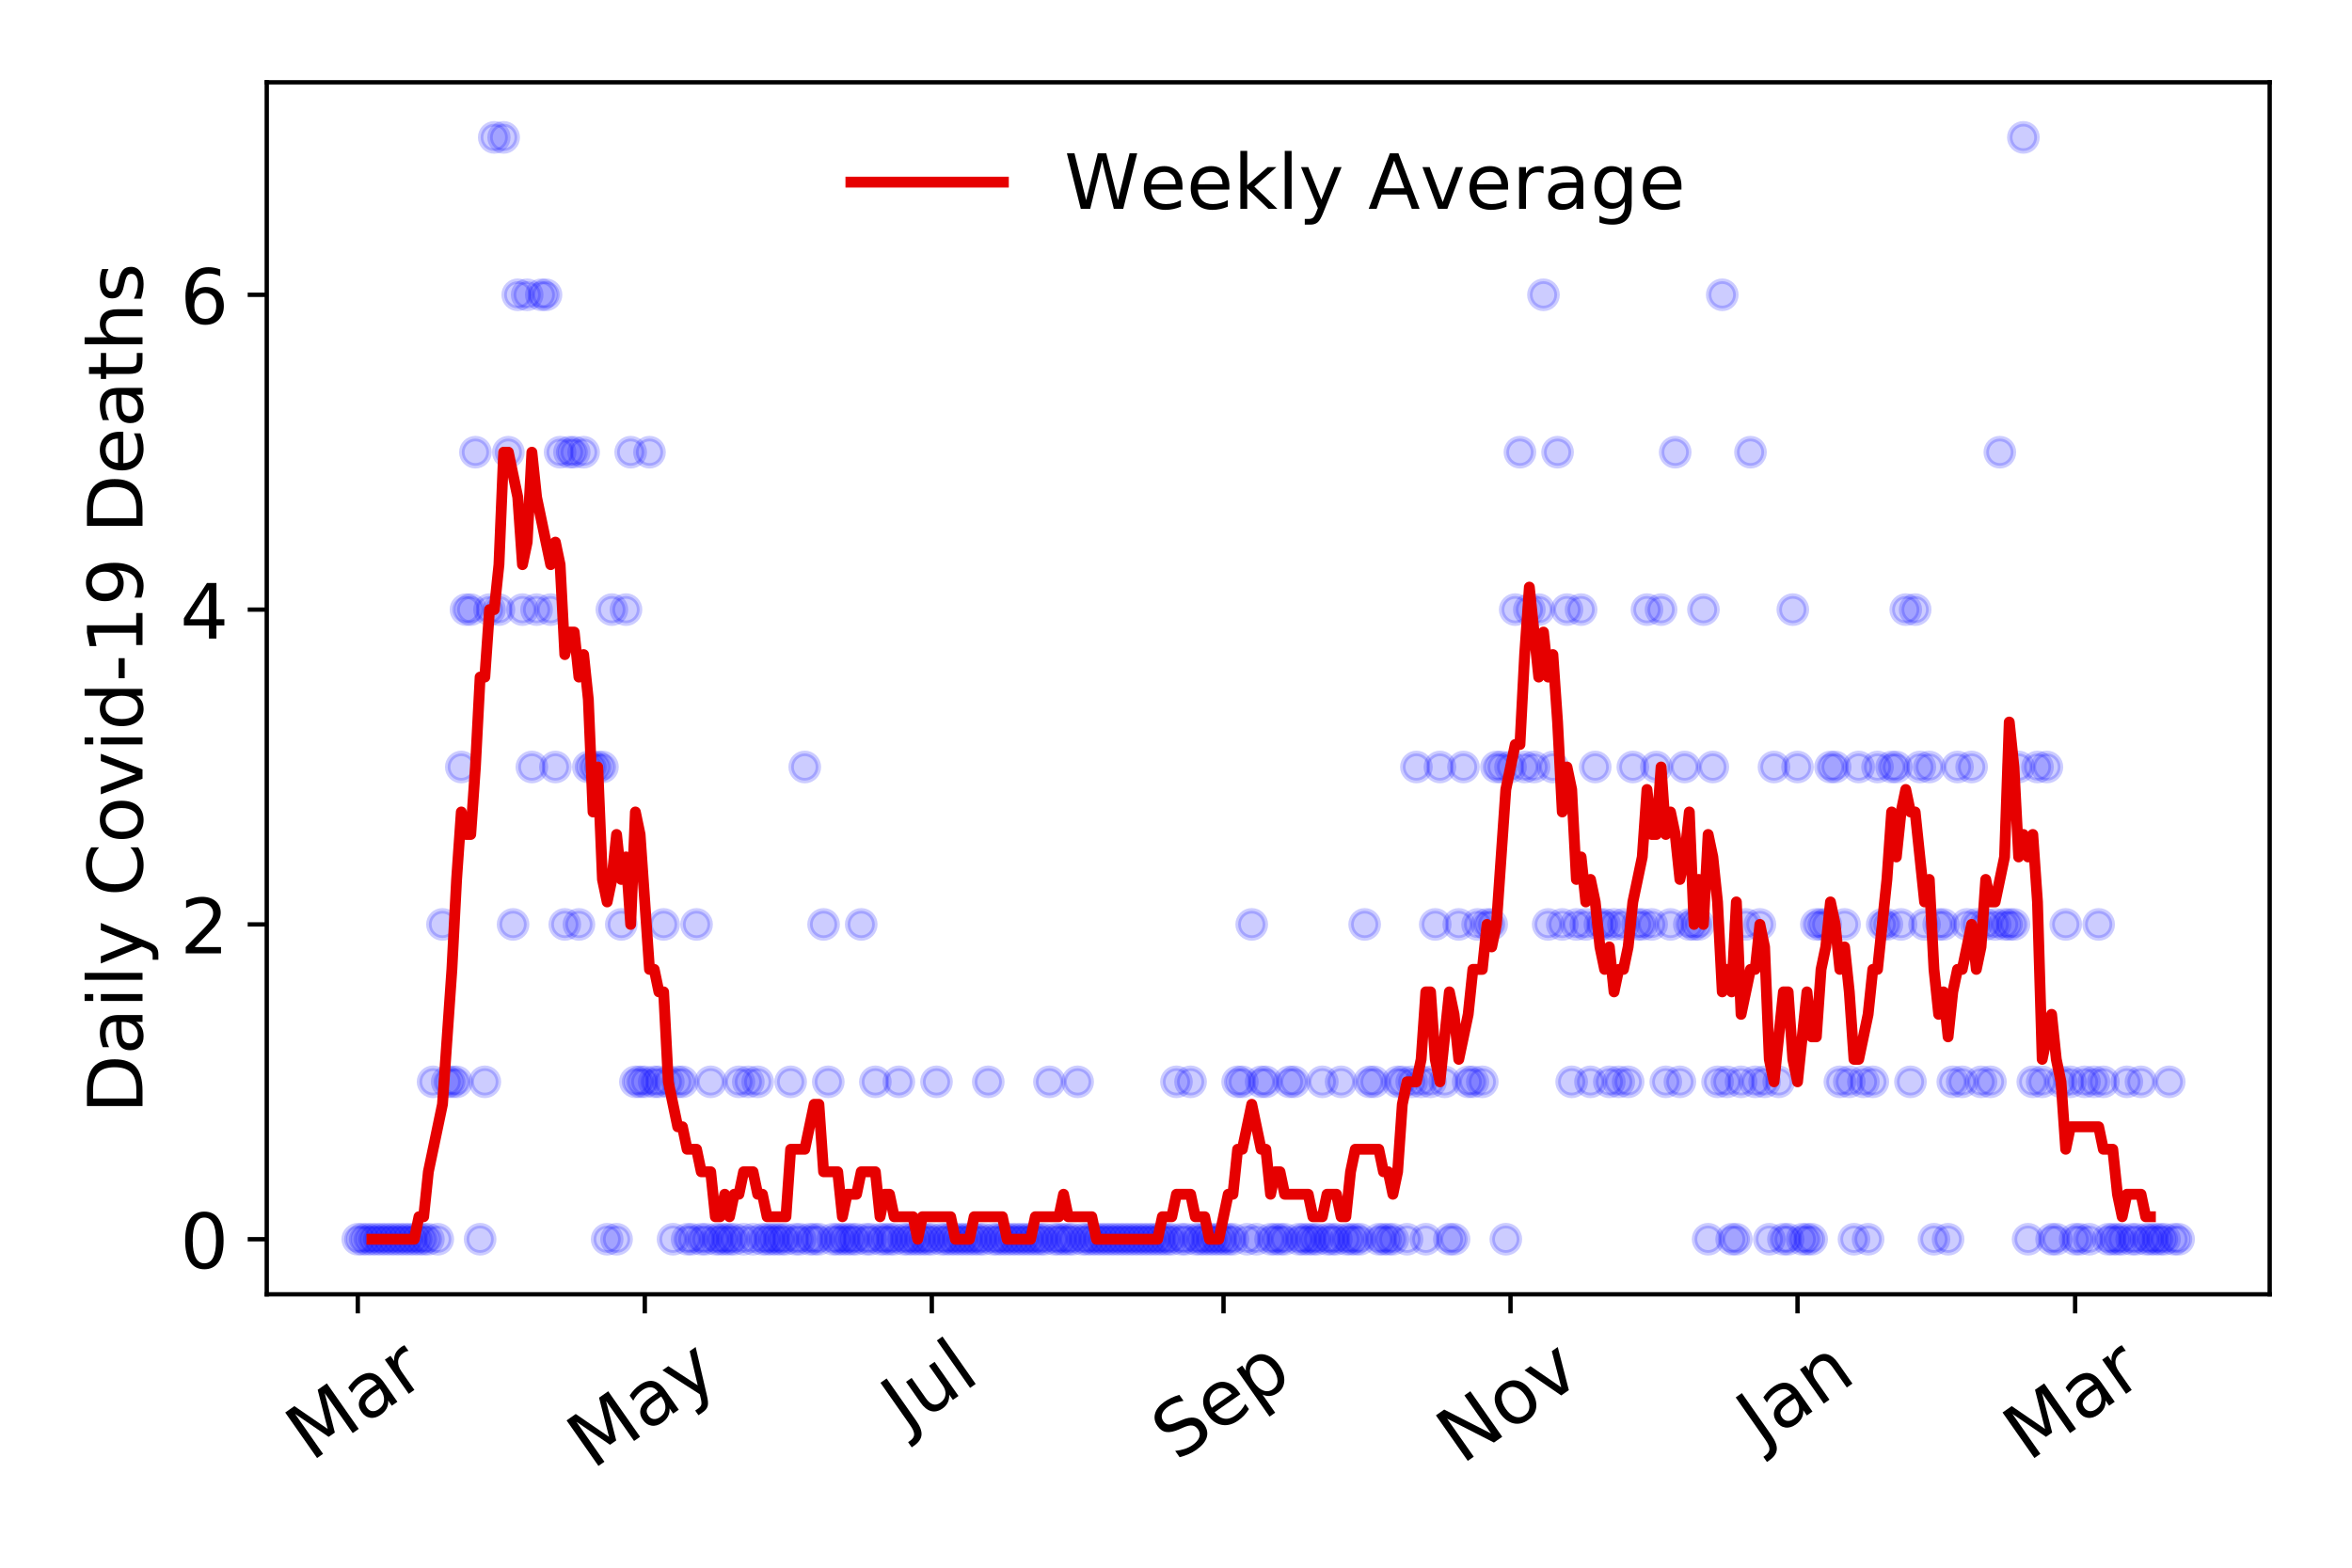 <?xml version="1.0" encoding="utf-8" standalone="no"?>
<!DOCTYPE svg PUBLIC "-//W3C//DTD SVG 1.1//EN"
  "http://www.w3.org/Graphics/SVG/1.1/DTD/svg11.dtd">
<!-- Created with matplotlib (https://matplotlib.org/) -->
<svg height="288pt" version="1.1" viewBox="0 0 432 288" width="432pt" xmlns="http://www.w3.org/2000/svg" xmlns:xlink="http://www.w3.org/1999/xlink">
 <defs>
  <style type="text/css">
*{stroke-linecap:butt;stroke-linejoin:round;}
  </style>
 </defs>
 <g id="figure_1">
  <g id="patch_1">
   <path d="M 0 288 
L 432 288 
L 432 0 
L 0 0 
z
" style="fill:#ffffff;"/>
  </g>
  <g id="axes_1">
   <g id="patch_2">
    <path d="M 48.995 237.778 
L 416.88 237.778 
L 416.88 15.12 
L 48.995 15.12 
z
" style="fill:#ffffff;"/>
   </g>
   <g id="matplotlib.axis_1">
    <g id="xtick_1">
     <g id="line2d_1">
      <defs>
       <path d="M 0 0 
L 0 3.5 
" id="mcdd3adac5e" style="stroke:#000000;stroke-width:0.8;"/>
      </defs>
      <g>
       <use style="stroke:#000000;stroke-width:0.8;" x="65.717" xlink:href="#mcdd3adac5e" y="237.778"/>
      </g>
     </g>
     <g id="text_1">
      <!-- Mar -->
      <defs>
       <path d="M 9.812 72.906 
L 24.516 72.906 
L 43.109 23.297 
L 61.812 72.906 
L 76.516 72.906 
L 76.516 0 
L 66.891 0 
L 66.891 64.016 
L 48.094 14.016 
L 38.188 14.016 
L 19.391 64.016 
L 19.391 0 
L 9.812 0 
z
" id="DejaVuSans-77"/>
       <path d="M 34.281 27.484 
Q 23.391 27.484 19.188 25 
Q 14.984 22.516 14.984 16.5 
Q 14.984 11.719 18.141 8.906 
Q 21.297 6.109 26.703 6.109 
Q 34.188 6.109 38.703 11.406 
Q 43.219 16.703 43.219 25.484 
L 43.219 27.484 
z
M 52.203 31.203 
L 52.203 0 
L 43.219 0 
L 43.219 8.297 
Q 40.141 3.328 35.547 0.953 
Q 30.953 -1.422 24.312 -1.422 
Q 15.922 -1.422 10.953 3.297 
Q 6 8.016 6 15.922 
Q 6 25.141 12.172 29.828 
Q 18.359 34.516 30.609 34.516 
L 43.219 34.516 
L 43.219 35.406 
Q 43.219 41.609 39.141 45 
Q 35.062 48.391 27.688 48.391 
Q 23 48.391 18.547 47.266 
Q 14.109 46.141 10.016 43.891 
L 10.016 52.203 
Q 14.938 54.109 19.578 55.047 
Q 24.219 56 28.609 56 
Q 40.484 56 46.344 49.844 
Q 52.203 43.703 52.203 31.203 
z
" id="DejaVuSans-97"/>
       <path d="M 41.109 46.297 
Q 39.594 47.172 37.812 47.578 
Q 36.031 48 33.891 48 
Q 26.266 48 22.188 43.047 
Q 18.109 38.094 18.109 28.812 
L 18.109 0 
L 9.078 0 
L 9.078 54.688 
L 18.109 54.688 
L 18.109 46.188 
Q 20.953 51.172 25.484 53.578 
Q 30.031 56 36.531 56 
Q 37.453 56 38.578 55.875 
Q 39.703 55.766 41.062 55.516 
z
" id="DejaVuSans-114"/>
      </defs>
      <g transform="translate(57.114 268.643)rotate(-35)scale(0.14 -0.14)">
       <use xlink:href="#DejaVuSans-77"/>
       <use x="86.279" xlink:href="#DejaVuSans-97"/>
       <use x="147.559" xlink:href="#DejaVuSans-114"/>
      </g>
     </g>
    </g>
    <g id="xtick_2">
     <g id="line2d_2">
      <g>
       <use style="stroke:#000000;stroke-width:0.8;" x="118.433" xlink:href="#mcdd3adac5e" y="237.778"/>
      </g>
     </g>
     <g id="text_2">
      <!-- May -->
      <defs>
       <path d="M 32.172 -5.078 
Q 28.375 -14.844 24.75 -17.812 
Q 21.141 -20.797 15.094 -20.797 
L 7.906 -20.797 
L 7.906 -13.281 
L 13.188 -13.281 
Q 16.891 -13.281 18.938 -11.516 
Q 21 -9.766 23.484 -3.219 
L 25.094 0.875 
L 2.984 54.688 
L 12.5 54.688 
L 29.594 11.922 
L 46.688 54.688 
L 56.203 54.688 
z
" id="DejaVuSans-121"/>
      </defs>
      <g transform="translate(108.793 270.094)rotate(-35)scale(0.14 -0.14)">
       <use xlink:href="#DejaVuSans-77"/>
       <use x="86.279" xlink:href="#DejaVuSans-97"/>
       <use x="147.559" xlink:href="#DejaVuSans-121"/>
      </g>
     </g>
    </g>
    <g id="xtick_3">
     <g id="line2d_3">
      <g>
       <use style="stroke:#000000;stroke-width:0.8;" x="171.148" xlink:href="#mcdd3adac5e" y="237.778"/>
      </g>
     </g>
     <g id="text_3">
      <!-- Jul -->
      <defs>
       <path d="M 9.812 72.906 
L 19.672 72.906 
L 19.672 5.078 
Q 19.672 -8.109 14.672 -14.062 
Q 9.672 -20.016 -1.422 -20.016 
L -5.172 -20.016 
L -5.172 -11.719 
L -2.094 -11.719 
Q 4.438 -11.719 7.125 -8.047 
Q 9.812 -4.391 9.812 5.078 
z
" id="DejaVuSans-74"/>
       <path d="M 8.5 21.578 
L 8.5 54.688 
L 17.484 54.688 
L 17.484 21.922 
Q 17.484 14.156 20.5 10.266 
Q 23.531 6.391 29.594 6.391 
Q 36.859 6.391 41.078 11.031 
Q 45.312 15.672 45.312 23.688 
L 45.312 54.688 
L 54.297 54.688 
L 54.297 0 
L 45.312 0 
L 45.312 8.406 
Q 42.047 3.422 37.719 1 
Q 33.406 -1.422 27.688 -1.422 
Q 18.266 -1.422 13.375 4.438 
Q 8.5 10.297 8.5 21.578 
z
M 31.109 56 
z
" id="DejaVuSans-117"/>
       <path d="M 9.422 75.984 
L 18.406 75.984 
L 18.406 0 
L 9.422 0 
z
" id="DejaVuSans-108"/>
      </defs>
      <g transform="translate(166.445 263.181)rotate(-35)scale(0.14 -0.14)">
       <use xlink:href="#DejaVuSans-74"/>
       <use x="29.492" xlink:href="#DejaVuSans-117"/>
       <use x="92.871" xlink:href="#DejaVuSans-108"/>
      </g>
     </g>
    </g>
    <g id="xtick_4">
     <g id="line2d_4">
      <g>
       <use style="stroke:#000000;stroke-width:0.8;" x="224.728" xlink:href="#mcdd3adac5e" y="237.778"/>
      </g>
     </g>
     <g id="text_4">
      <!-- Sep -->
      <defs>
       <path d="M 53.516 70.516 
L 53.516 60.891 
Q 47.906 63.578 42.922 64.891 
Q 37.938 66.219 33.297 66.219 
Q 25.25 66.219 20.875 63.094 
Q 16.5 59.969 16.5 54.203 
Q 16.5 49.359 19.406 46.891 
Q 22.312 44.438 30.422 42.922 
L 36.375 41.703 
Q 47.406 39.594 52.656 34.297 
Q 57.906 29 57.906 20.125 
Q 57.906 9.516 50.797 4.047 
Q 43.703 -1.422 29.984 -1.422 
Q 24.812 -1.422 18.969 -0.25 
Q 13.141 0.922 6.891 3.219 
L 6.891 13.375 
Q 12.891 10.016 18.656 8.297 
Q 24.422 6.594 29.984 6.594 
Q 38.422 6.594 43.016 9.906 
Q 47.609 13.234 47.609 19.391 
Q 47.609 24.75 44.312 27.781 
Q 41.016 30.812 33.5 32.328 
L 27.484 33.5 
Q 16.453 35.688 11.516 40.375 
Q 6.594 45.062 6.594 53.422 
Q 6.594 63.094 13.406 68.656 
Q 20.219 74.219 32.172 74.219 
Q 37.312 74.219 42.625 73.281 
Q 47.953 72.359 53.516 70.516 
z
" id="DejaVuSans-83"/>
       <path d="M 56.203 29.594 
L 56.203 25.203 
L 14.891 25.203 
Q 15.484 15.922 20.484 11.062 
Q 25.484 6.203 34.422 6.203 
Q 39.594 6.203 44.453 7.469 
Q 49.312 8.734 54.109 11.281 
L 54.109 2.781 
Q 49.266 0.734 44.188 -0.344 
Q 39.109 -1.422 33.891 -1.422 
Q 20.797 -1.422 13.156 6.188 
Q 5.516 13.812 5.516 26.812 
Q 5.516 40.234 12.766 48.109 
Q 20.016 56 32.328 56 
Q 43.359 56 49.781 48.891 
Q 56.203 41.797 56.203 29.594 
z
M 47.219 32.234 
Q 47.125 39.594 43.094 43.984 
Q 39.062 48.391 32.422 48.391 
Q 24.906 48.391 20.391 44.141 
Q 15.875 39.891 15.188 32.172 
z
" id="DejaVuSans-101"/>
       <path d="M 18.109 8.203 
L 18.109 -20.797 
L 9.078 -20.797 
L 9.078 54.688 
L 18.109 54.688 
L 18.109 46.391 
Q 20.953 51.266 25.266 53.625 
Q 29.594 56 35.594 56 
Q 45.562 56 51.781 48.094 
Q 58.016 40.188 58.016 27.297 
Q 58.016 14.406 51.781 6.484 
Q 45.562 -1.422 35.594 -1.422 
Q 29.594 -1.422 25.266 0.953 
Q 20.953 3.328 18.109 8.203 
z
M 48.688 27.297 
Q 48.688 37.203 44.609 42.844 
Q 40.531 48.484 33.406 48.484 
Q 26.266 48.484 22.188 42.844 
Q 18.109 37.203 18.109 27.297 
Q 18.109 17.391 22.188 11.75 
Q 26.266 6.109 33.406 6.109 
Q 40.531 6.109 44.609 11.75 
Q 48.688 17.391 48.688 27.297 
z
" id="DejaVuSans-112"/>
      </defs>
      <g transform="translate(216.135 268.629)rotate(-35)scale(0.14 -0.14)">
       <use xlink:href="#DejaVuSans-83"/>
       <use x="63.477" xlink:href="#DejaVuSans-101"/>
       <use x="125" xlink:href="#DejaVuSans-112"/>
      </g>
     </g>
    </g>
    <g id="xtick_5">
     <g id="line2d_5">
      <g>
       <use style="stroke:#000000;stroke-width:0.8;" x="277.443" xlink:href="#mcdd3adac5e" y="237.778"/>
      </g>
     </g>
     <g id="text_5">
      <!-- Nov -->
      <defs>
       <path d="M 9.812 72.906 
L 23.094 72.906 
L 55.422 11.922 
L 55.422 72.906 
L 64.984 72.906 
L 64.984 0 
L 51.703 0 
L 19.391 60.984 
L 19.391 0 
L 9.812 0 
z
" id="DejaVuSans-78"/>
       <path d="M 30.609 48.391 
Q 23.391 48.391 19.188 42.75 
Q 14.984 37.109 14.984 27.297 
Q 14.984 17.484 19.156 11.844 
Q 23.344 6.203 30.609 6.203 
Q 37.797 6.203 41.984 11.859 
Q 46.188 17.531 46.188 27.297 
Q 46.188 37.016 41.984 42.703 
Q 37.797 48.391 30.609 48.391 
z
M 30.609 56 
Q 42.328 56 49.016 48.375 
Q 55.719 40.766 55.719 27.297 
Q 55.719 13.875 49.016 6.219 
Q 42.328 -1.422 30.609 -1.422 
Q 18.844 -1.422 12.172 6.219 
Q 5.516 13.875 5.516 27.297 
Q 5.516 40.766 12.172 48.375 
Q 18.844 56 30.609 56 
z
" id="DejaVuSans-111"/>
       <path d="M 2.984 54.688 
L 12.5 54.688 
L 29.594 8.797 
L 46.688 54.688 
L 56.203 54.688 
L 35.688 0 
L 23.484 0 
z
" id="DejaVuSans-118"/>
      </defs>
      <g transform="translate(268.467 269.166)rotate(-35)scale(0.14 -0.14)">
       <use xlink:href="#DejaVuSans-78"/>
       <use x="74.805" xlink:href="#DejaVuSans-111"/>
       <use x="135.986" xlink:href="#DejaVuSans-118"/>
      </g>
     </g>
    </g>
    <g id="xtick_6">
     <g id="line2d_6">
      <g>
       <use style="stroke:#000000;stroke-width:0.8;" x="330.159" xlink:href="#mcdd3adac5e" y="237.778"/>
      </g>
     </g>
     <g id="text_6">
      <!-- Jan -->
      <defs>
       <path d="M 54.891 33.016 
L 54.891 0 
L 45.906 0 
L 45.906 32.719 
Q 45.906 40.484 42.875 44.328 
Q 39.844 48.188 33.797 48.188 
Q 26.516 48.188 22.312 43.547 
Q 18.109 38.922 18.109 30.906 
L 18.109 0 
L 9.078 0 
L 9.078 54.688 
L 18.109 54.688 
L 18.109 46.188 
Q 21.344 51.125 25.703 53.562 
Q 30.078 56 35.797 56 
Q 45.219 56 50.047 50.172 
Q 54.891 44.344 54.891 33.016 
z
" id="DejaVuSans-110"/>
      </defs>
      <g transform="translate(323.535 265.871)rotate(-35)scale(0.14 -0.14)">
       <use xlink:href="#DejaVuSans-74"/>
       <use x="29.492" xlink:href="#DejaVuSans-97"/>
       <use x="90.771" xlink:href="#DejaVuSans-110"/>
      </g>
     </g>
    </g>
    <g id="xtick_7">
     <g id="line2d_7">
      <g>
       <use style="stroke:#000000;stroke-width:0.8;" x="381.146" xlink:href="#mcdd3adac5e" y="237.778"/>
      </g>
     </g>
     <g id="text_7">
      <!-- Mar -->
      <g transform="translate(372.543 268.643)rotate(-35)scale(0.14 -0.14)">
       <use xlink:href="#DejaVuSans-77"/>
       <use x="86.279" xlink:href="#DejaVuSans-97"/>
       <use x="147.559" xlink:href="#DejaVuSans-114"/>
      </g>
     </g>
    </g>
   </g>
   <g id="matplotlib.axis_2">
    <g id="ytick_1">
     <g id="line2d_8">
      <defs>
       <path d="M 0 0 
L -3.5 0 
" id="m6e3205c208" style="stroke:#000000;stroke-width:0.8;"/>
      </defs>
      <g>
       <use style="stroke:#000000;stroke-width:0.8;" x="48.995" xlink:href="#m6e3205c208" y="227.657"/>
      </g>
     </g>
     <g id="text_8">
      <!-- 0 -->
      <defs>
       <path d="M 31.781 66.406 
Q 24.172 66.406 20.328 58.906 
Q 16.5 51.422 16.5 36.375 
Q 16.5 21.391 20.328 13.891 
Q 24.172 6.391 31.781 6.391 
Q 39.453 6.391 43.281 13.891 
Q 47.125 21.391 47.125 36.375 
Q 47.125 51.422 43.281 58.906 
Q 39.453 66.406 31.781 66.406 
z
M 31.781 74.219 
Q 44.047 74.219 50.516 64.516 
Q 56.984 54.828 56.984 36.375 
Q 56.984 17.969 50.516 8.266 
Q 44.047 -1.422 31.781 -1.422 
Q 19.531 -1.422 13.062 8.266 
Q 6.594 17.969 6.594 36.375 
Q 6.594 54.828 13.062 64.516 
Q 19.531 74.219 31.781 74.219 
z
" id="DejaVuSans-48"/>
      </defs>
      <g transform="translate(33.087 232.976)scale(0.14 -0.14)">
       <use xlink:href="#DejaVuSans-48"/>
      </g>
     </g>
    </g>
    <g id="ytick_2">
     <g id="line2d_9">
      <g>
       <use style="stroke:#000000;stroke-width:0.8;" x="48.995" xlink:href="#m6e3205c208" y="169.824"/>
      </g>
     </g>
     <g id="text_9">
      <!-- 2 -->
      <defs>
       <path d="M 19.188 8.297 
L 53.609 8.297 
L 53.609 0 
L 7.328 0 
L 7.328 8.297 
Q 12.938 14.109 22.625 23.891 
Q 32.328 33.688 34.812 36.531 
Q 39.547 41.844 41.422 45.531 
Q 43.312 49.219 43.312 52.781 
Q 43.312 58.594 39.234 62.25 
Q 35.156 65.922 28.609 65.922 
Q 23.969 65.922 18.812 64.312 
Q 13.672 62.703 7.812 59.422 
L 7.812 69.391 
Q 13.766 71.781 18.938 73 
Q 24.125 74.219 28.422 74.219 
Q 39.75 74.219 46.484 68.547 
Q 53.219 62.891 53.219 53.422 
Q 53.219 48.922 51.531 44.891 
Q 49.859 40.875 45.406 35.406 
Q 44.188 33.984 37.641 27.219 
Q 31.109 20.453 19.188 8.297 
z
" id="DejaVuSans-50"/>
      </defs>
      <g transform="translate(33.087 175.143)scale(0.14 -0.14)">
       <use xlink:href="#DejaVuSans-50"/>
      </g>
     </g>
    </g>
    <g id="ytick_3">
     <g id="line2d_10">
      <g>
       <use style="stroke:#000000;stroke-width:0.8;" x="48.995" xlink:href="#m6e3205c208" y="111.991"/>
      </g>
     </g>
     <g id="text_10">
      <!-- 4 -->
      <defs>
       <path d="M 37.797 64.312 
L 12.891 25.391 
L 37.797 25.391 
z
M 35.203 72.906 
L 47.609 72.906 
L 47.609 25.391 
L 58.016 25.391 
L 58.016 17.188 
L 47.609 17.188 
L 47.609 0 
L 37.797 0 
L 37.797 17.188 
L 4.891 17.188 
L 4.891 26.703 
z
" id="DejaVuSans-52"/>
      </defs>
      <g transform="translate(33.087 117.31)scale(0.14 -0.14)">
       <use xlink:href="#DejaVuSans-52"/>
      </g>
     </g>
    </g>
    <g id="ytick_4">
     <g id="line2d_11">
      <g>
       <use style="stroke:#000000;stroke-width:0.8;" x="48.995" xlink:href="#m6e3205c208" y="54.157"/>
      </g>
     </g>
     <g id="text_11">
      <!-- 6 -->
      <defs>
       <path d="M 33.016 40.375 
Q 26.375 40.375 22.484 35.828 
Q 18.609 31.297 18.609 23.391 
Q 18.609 15.531 22.484 10.953 
Q 26.375 6.391 33.016 6.391 
Q 39.656 6.391 43.531 10.953 
Q 47.406 15.531 47.406 23.391 
Q 47.406 31.297 43.531 35.828 
Q 39.656 40.375 33.016 40.375 
z
M 52.594 71.297 
L 52.594 62.312 
Q 48.875 64.062 45.094 64.984 
Q 41.312 65.922 37.594 65.922 
Q 27.828 65.922 22.672 59.328 
Q 17.531 52.734 16.797 39.406 
Q 19.672 43.656 24.016 45.922 
Q 28.375 48.188 33.594 48.188 
Q 44.578 48.188 50.953 41.516 
Q 57.328 34.859 57.328 23.391 
Q 57.328 12.156 50.688 5.359 
Q 44.047 -1.422 33.016 -1.422 
Q 20.359 -1.422 13.672 8.266 
Q 6.984 17.969 6.984 36.375 
Q 6.984 53.656 15.188 63.938 
Q 23.391 74.219 37.203 74.219 
Q 40.922 74.219 44.703 73.484 
Q 48.484 72.75 52.594 71.297 
z
" id="DejaVuSans-54"/>
      </defs>
      <g transform="translate(33.087 59.476)scale(0.14 -0.14)">
       <use xlink:href="#DejaVuSans-54"/>
      </g>
     </g>
    </g>
    <g id="text_12">
     <!-- Daily Covid-19 Deaths -->
     <defs>
      <path d="M 19.672 64.797 
L 19.672 8.109 
L 31.594 8.109 
Q 46.688 8.109 53.688 14.938 
Q 60.688 21.781 60.688 36.531 
Q 60.688 51.172 53.688 57.984 
Q 46.688 64.797 31.594 64.797 
z
M 9.812 72.906 
L 30.078 72.906 
Q 51.266 72.906 61.172 64.094 
Q 71.094 55.281 71.094 36.531 
Q 71.094 17.672 61.125 8.828 
Q 51.172 0 30.078 0 
L 9.812 0 
z
" id="DejaVuSans-68"/>
      <path d="M 9.422 54.688 
L 18.406 54.688 
L 18.406 0 
L 9.422 0 
z
M 9.422 75.984 
L 18.406 75.984 
L 18.406 64.594 
L 9.422 64.594 
z
" id="DejaVuSans-105"/>
      <path id="DejaVuSans-32"/>
      <path d="M 64.406 67.281 
L 64.406 56.891 
Q 59.422 61.531 53.781 63.812 
Q 48.141 66.109 41.797 66.109 
Q 29.297 66.109 22.656 58.469 
Q 16.016 50.828 16.016 36.375 
Q 16.016 21.969 22.656 14.328 
Q 29.297 6.688 41.797 6.688 
Q 48.141 6.688 53.781 8.984 
Q 59.422 11.281 64.406 15.922 
L 64.406 5.609 
Q 59.234 2.094 53.438 0.328 
Q 47.656 -1.422 41.219 -1.422 
Q 24.656 -1.422 15.125 8.703 
Q 5.609 18.844 5.609 36.375 
Q 5.609 53.953 15.125 64.078 
Q 24.656 74.219 41.219 74.219 
Q 47.75 74.219 53.531 72.484 
Q 59.328 70.75 64.406 67.281 
z
" id="DejaVuSans-67"/>
      <path d="M 45.406 46.391 
L 45.406 75.984 
L 54.391 75.984 
L 54.391 0 
L 45.406 0 
L 45.406 8.203 
Q 42.578 3.328 38.25 0.953 
Q 33.938 -1.422 27.875 -1.422 
Q 17.969 -1.422 11.734 6.484 
Q 5.516 14.406 5.516 27.297 
Q 5.516 40.188 11.734 48.094 
Q 17.969 56 27.875 56 
Q 33.938 56 38.25 53.625 
Q 42.578 51.266 45.406 46.391 
z
M 14.797 27.297 
Q 14.797 17.391 18.875 11.75 
Q 22.953 6.109 30.078 6.109 
Q 37.203 6.109 41.297 11.75 
Q 45.406 17.391 45.406 27.297 
Q 45.406 37.203 41.297 42.844 
Q 37.203 48.484 30.078 48.484 
Q 22.953 48.484 18.875 42.844 
Q 14.797 37.203 14.797 27.297 
z
" id="DejaVuSans-100"/>
      <path d="M 4.891 31.391 
L 31.203 31.391 
L 31.203 23.391 
L 4.891 23.391 
z
" id="DejaVuSans-45"/>
      <path d="M 12.406 8.297 
L 28.516 8.297 
L 28.516 63.922 
L 10.984 60.406 
L 10.984 69.391 
L 28.422 72.906 
L 38.281 72.906 
L 38.281 8.297 
L 54.391 8.297 
L 54.391 0 
L 12.406 0 
z
" id="DejaVuSans-49"/>
      <path d="M 10.984 1.516 
L 10.984 10.5 
Q 14.703 8.734 18.5 7.812 
Q 22.312 6.891 25.984 6.891 
Q 35.75 6.891 40.891 13.453 
Q 46.047 20.016 46.781 33.406 
Q 43.953 29.203 39.594 26.953 
Q 35.25 24.703 29.984 24.703 
Q 19.047 24.703 12.672 31.312 
Q 6.297 37.938 6.297 49.422 
Q 6.297 60.641 12.938 67.422 
Q 19.578 74.219 30.609 74.219 
Q 43.266 74.219 49.922 64.516 
Q 56.594 54.828 56.594 36.375 
Q 56.594 19.141 48.406 8.859 
Q 40.234 -1.422 26.422 -1.422 
Q 22.703 -1.422 18.891 -0.688 
Q 15.094 0.047 10.984 1.516 
z
M 30.609 32.422 
Q 37.25 32.422 41.125 36.953 
Q 45.016 41.5 45.016 49.422 
Q 45.016 57.281 41.125 61.844 
Q 37.25 66.406 30.609 66.406 
Q 23.969 66.406 20.094 61.844 
Q 16.219 57.281 16.219 49.422 
Q 16.219 41.5 20.094 36.953 
Q 23.969 32.422 30.609 32.422 
z
" id="DejaVuSans-57"/>
      <path d="M 18.312 70.219 
L 18.312 54.688 
L 36.812 54.688 
L 36.812 47.703 
L 18.312 47.703 
L 18.312 18.016 
Q 18.312 11.328 20.141 9.422 
Q 21.969 7.516 27.594 7.516 
L 36.812 7.516 
L 36.812 0 
L 27.594 0 
Q 17.188 0 13.234 3.875 
Q 9.281 7.766 9.281 18.016 
L 9.281 47.703 
L 2.688 47.703 
L 2.688 54.688 
L 9.281 54.688 
L 9.281 70.219 
z
" id="DejaVuSans-116"/>
      <path d="M 54.891 33.016 
L 54.891 0 
L 45.906 0 
L 45.906 32.719 
Q 45.906 40.484 42.875 44.328 
Q 39.844 48.188 33.797 48.188 
Q 26.516 48.188 22.312 43.547 
Q 18.109 38.922 18.109 30.906 
L 18.109 0 
L 9.078 0 
L 9.078 75.984 
L 18.109 75.984 
L 18.109 46.188 
Q 21.344 51.125 25.703 53.562 
Q 30.078 56 35.797 56 
Q 45.219 56 50.047 50.172 
Q 54.891 44.344 54.891 33.016 
z
" id="DejaVuSans-104"/>
      <path d="M 44.281 53.078 
L 44.281 44.578 
Q 40.484 46.531 36.375 47.5 
Q 32.281 48.484 27.875 48.484 
Q 21.188 48.484 17.844 46.438 
Q 14.5 44.391 14.5 40.281 
Q 14.5 37.156 16.891 35.375 
Q 19.281 33.594 26.516 31.984 
L 29.594 31.297 
Q 39.156 29.25 43.188 25.516 
Q 47.219 21.781 47.219 15.094 
Q 47.219 7.469 41.188 3.016 
Q 35.156 -1.422 24.609 -1.422 
Q 20.219 -1.422 15.453 -0.562 
Q 10.688 0.297 5.422 2 
L 5.422 11.281 
Q 10.406 8.688 15.234 7.391 
Q 20.062 6.109 24.812 6.109 
Q 31.156 6.109 34.562 8.281 
Q 37.984 10.453 37.984 14.406 
Q 37.984 18.062 35.516 20.016 
Q 33.062 21.969 24.703 23.781 
L 21.578 24.516 
Q 13.234 26.266 9.516 29.906 
Q 5.812 33.547 5.812 39.891 
Q 5.812 47.609 11.281 51.797 
Q 16.75 56 26.812 56 
Q 31.781 56 36.172 55.266 
Q 40.578 54.547 44.281 53.078 
z
" id="DejaVuSans-115"/>
     </defs>
     <g transform="translate(26.176 204.56)rotate(-90)scale(0.14 -0.14)">
      <use xlink:href="#DejaVuSans-68"/>
      <use x="77.002" xlink:href="#DejaVuSans-97"/>
      <use x="138.281" xlink:href="#DejaVuSans-105"/>
      <use x="166.064" xlink:href="#DejaVuSans-108"/>
      <use x="193.848" xlink:href="#DejaVuSans-121"/>
      <use x="253.027" xlink:href="#DejaVuSans-32"/>
      <use x="284.814" xlink:href="#DejaVuSans-67"/>
      <use x="354.639" xlink:href="#DejaVuSans-111"/>
      <use x="415.82" xlink:href="#DejaVuSans-118"/>
      <use x="475" xlink:href="#DejaVuSans-105"/>
      <use x="502.783" xlink:href="#DejaVuSans-100"/>
      <use x="566.26" xlink:href="#DejaVuSans-45"/>
      <use x="602.344" xlink:href="#DejaVuSans-49"/>
      <use x="665.967" xlink:href="#DejaVuSans-57"/>
      <use x="729.59" xlink:href="#DejaVuSans-32"/>
      <use x="761.377" xlink:href="#DejaVuSans-68"/>
      <use x="838.379" xlink:href="#DejaVuSans-101"/>
      <use x="899.902" xlink:href="#DejaVuSans-97"/>
      <use x="961.182" xlink:href="#DejaVuSans-116"/>
      <use x="1000.391" xlink:href="#DejaVuSans-104"/>
      <use x="1063.77" xlink:href="#DejaVuSans-115"/>
     </g>
    </g>
   </g>
   <g id="line2d_12">
    <defs>
     <path d="M 0 2.5 
C 0.663 2.5 1.299 2.237 1.768 1.768 
C 2.237 1.299 2.5 0.663 2.5 0 
C 2.5 -0.663 2.237 -1.299 1.768 -1.768 
C 1.299 -2.237 0.663 -2.5 0 -2.5 
C -0.663 -2.5 -1.299 -2.237 -1.768 -1.768 
C -2.237 -1.299 -2.5 -0.663 -2.5 0 
C -2.5 0.663 -2.237 1.299 -1.768 1.768 
C -1.299 2.237 -0.663 2.5 0 2.5 
z
" id="m78145139b2" style="stroke:#0000ff;stroke-opacity:0.2;"/>
    </defs>
    <g clip-path="url(#p62fb19b8b8)">
     <use style="fill:#0000ff;fill-opacity:0.2;stroke:#0000ff;stroke-opacity:0.2;" x="65.717" xlink:href="#m78145139b2" y="227.657"/>
     <use style="fill:#0000ff;fill-opacity:0.2;stroke:#0000ff;stroke-opacity:0.2;" x="66.581" xlink:href="#m78145139b2" y="227.657"/>
     <use style="fill:#0000ff;fill-opacity:0.2;stroke:#0000ff;stroke-opacity:0.2;" x="67.445" xlink:href="#m78145139b2" y="227.657"/>
     <use style="fill:#0000ff;fill-opacity:0.2;stroke:#0000ff;stroke-opacity:0.2;" x="68.31" xlink:href="#m78145139b2" y="227.657"/>
     <use style="fill:#0000ff;fill-opacity:0.2;stroke:#0000ff;stroke-opacity:0.2;" x="69.174" xlink:href="#m78145139b2" y="227.657"/>
     <use style="fill:#0000ff;fill-opacity:0.2;stroke:#0000ff;stroke-opacity:0.2;" x="70.038" xlink:href="#m78145139b2" y="227.657"/>
     <use style="fill:#0000ff;fill-opacity:0.2;stroke:#0000ff;stroke-opacity:0.2;" x="70.902" xlink:href="#m78145139b2" y="227.657"/>
     <use style="fill:#0000ff;fill-opacity:0.2;stroke:#0000ff;stroke-opacity:0.2;" x="71.766" xlink:href="#m78145139b2" y="227.657"/>
     <use style="fill:#0000ff;fill-opacity:0.2;stroke:#0000ff;stroke-opacity:0.2;" x="72.631" xlink:href="#m78145139b2" y="227.657"/>
     <use style="fill:#0000ff;fill-opacity:0.2;stroke:#0000ff;stroke-opacity:0.2;" x="73.495" xlink:href="#m78145139b2" y="227.657"/>
     <use style="fill:#0000ff;fill-opacity:0.2;stroke:#0000ff;stroke-opacity:0.2;" x="74.359" xlink:href="#m78145139b2" y="227.657"/>
     <use style="fill:#0000ff;fill-opacity:0.2;stroke:#0000ff;stroke-opacity:0.2;" x="75.223" xlink:href="#m78145139b2" y="227.657"/>
     <use style="fill:#0000ff;fill-opacity:0.2;stroke:#0000ff;stroke-opacity:0.2;" x="76.087" xlink:href="#m78145139b2" y="227.657"/>
     <use style="fill:#0000ff;fill-opacity:0.2;stroke:#0000ff;stroke-opacity:0.2;" x="76.951" xlink:href="#m78145139b2" y="227.657"/>
     <use style="fill:#0000ff;fill-opacity:0.2;stroke:#0000ff;stroke-opacity:0.2;" x="77.816" xlink:href="#m78145139b2" y="227.657"/>
     <use style="fill:#0000ff;fill-opacity:0.2;stroke:#0000ff;stroke-opacity:0.2;" x="78.68" xlink:href="#m78145139b2" y="227.657"/>
     <use style="fill:#0000ff;fill-opacity:0.2;stroke:#0000ff;stroke-opacity:0.2;" x="79.544" xlink:href="#m78145139b2" y="198.741"/>
     <use style="fill:#0000ff;fill-opacity:0.2;stroke:#0000ff;stroke-opacity:0.2;" x="80.408" xlink:href="#m78145139b2" y="227.657"/>
     <use style="fill:#0000ff;fill-opacity:0.2;stroke:#0000ff;stroke-opacity:0.2;" x="81.272" xlink:href="#m78145139b2" y="169.824"/>
     <use style="fill:#0000ff;fill-opacity:0.2;stroke:#0000ff;stroke-opacity:0.2;" x="82.137" xlink:href="#m78145139b2" y="198.741"/>
     <use style="fill:#0000ff;fill-opacity:0.2;stroke:#0000ff;stroke-opacity:0.2;" x="83.001" xlink:href="#m78145139b2" y="198.741"/>
     <use style="fill:#0000ff;fill-opacity:0.2;stroke:#0000ff;stroke-opacity:0.2;" x="83.865" xlink:href="#m78145139b2" y="198.741"/>
     <use style="fill:#0000ff;fill-opacity:0.2;stroke:#0000ff;stroke-opacity:0.2;" x="84.729" xlink:href="#m78145139b2" y="140.907"/>
     <use style="fill:#0000ff;fill-opacity:0.2;stroke:#0000ff;stroke-opacity:0.2;" x="85.593" xlink:href="#m78145139b2" y="111.991"/>
     <use style="fill:#0000ff;fill-opacity:0.2;stroke:#0000ff;stroke-opacity:0.2;" x="86.458" xlink:href="#m78145139b2" y="111.991"/>
     <use style="fill:#0000ff;fill-opacity:0.2;stroke:#0000ff;stroke-opacity:0.2;" x="87.322" xlink:href="#m78145139b2" y="83.074"/>
     <use style="fill:#0000ff;fill-opacity:0.2;stroke:#0000ff;stroke-opacity:0.2;" x="88.186" xlink:href="#m78145139b2" y="227.657"/>
     <use style="fill:#0000ff;fill-opacity:0.2;stroke:#0000ff;stroke-opacity:0.2;" x="89.05" xlink:href="#m78145139b2" y="198.741"/>
     <use style="fill:#0000ff;fill-opacity:0.2;stroke:#0000ff;stroke-opacity:0.2;" x="89.914" xlink:href="#m78145139b2" y="111.991"/>
     <use style="fill:#0000ff;fill-opacity:0.2;stroke:#0000ff;stroke-opacity:0.2;" x="90.779" xlink:href="#m78145139b2" y="25.241"/>
     <use style="fill:#0000ff;fill-opacity:0.2;stroke:#0000ff;stroke-opacity:0.2;" x="91.643" xlink:href="#m78145139b2" y="111.991"/>
     <use style="fill:#0000ff;fill-opacity:0.2;stroke:#0000ff;stroke-opacity:0.2;" x="92.507" xlink:href="#m78145139b2" y="25.241"/>
     <use style="fill:#0000ff;fill-opacity:0.2;stroke:#0000ff;stroke-opacity:0.2;" x="93.371" xlink:href="#m78145139b2" y="83.074"/>
     <use style="fill:#0000ff;fill-opacity:0.2;stroke:#0000ff;stroke-opacity:0.2;" x="94.235" xlink:href="#m78145139b2" y="169.824"/>
     <use style="fill:#0000ff;fill-opacity:0.2;stroke:#0000ff;stroke-opacity:0.2;" x="95.099" xlink:href="#m78145139b2" y="54.157"/>
     <use style="fill:#0000ff;fill-opacity:0.2;stroke:#0000ff;stroke-opacity:0.2;" x="95.964" xlink:href="#m78145139b2" y="111.991"/>
     <use style="fill:#0000ff;fill-opacity:0.2;stroke:#0000ff;stroke-opacity:0.2;" x="96.828" xlink:href="#m78145139b2" y="54.157"/>
     <use style="fill:#0000ff;fill-opacity:0.2;stroke:#0000ff;stroke-opacity:0.2;" x="97.692" xlink:href="#m78145139b2" y="140.907"/>
     <use style="fill:#0000ff;fill-opacity:0.2;stroke:#0000ff;stroke-opacity:0.2;" x="98.556" xlink:href="#m78145139b2" y="111.991"/>
     <use style="fill:#0000ff;fill-opacity:0.2;stroke:#0000ff;stroke-opacity:0.2;" x="99.42" xlink:href="#m78145139b2" y="54.157"/>
     <use style="fill:#0000ff;fill-opacity:0.2;stroke:#0000ff;stroke-opacity:0.2;" x="100.285" xlink:href="#m78145139b2" y="54.157"/>
     <use style="fill:#0000ff;fill-opacity:0.2;stroke:#0000ff;stroke-opacity:0.2;" x="101.149" xlink:href="#m78145139b2" y="111.991"/>
     <use style="fill:#0000ff;fill-opacity:0.2;stroke:#0000ff;stroke-opacity:0.2;" x="102.013" xlink:href="#m78145139b2" y="140.907"/>
     <use style="fill:#0000ff;fill-opacity:0.2;stroke:#0000ff;stroke-opacity:0.2;" x="102.877" xlink:href="#m78145139b2" y="83.074"/>
     <use style="fill:#0000ff;fill-opacity:0.2;stroke:#0000ff;stroke-opacity:0.2;" x="103.741" xlink:href="#m78145139b2" y="169.824"/>
     <use style="fill:#0000ff;fill-opacity:0.2;stroke:#0000ff;stroke-opacity:0.2;" x="104.606" xlink:href="#m78145139b2" y="83.074"/>
     <use style="fill:#0000ff;fill-opacity:0.2;stroke:#0000ff;stroke-opacity:0.2;" x="105.47" xlink:href="#m78145139b2" y="83.074"/>
     <use style="fill:#0000ff;fill-opacity:0.2;stroke:#0000ff;stroke-opacity:0.2;" x="106.334" xlink:href="#m78145139b2" y="169.824"/>
     <use style="fill:#0000ff;fill-opacity:0.2;stroke:#0000ff;stroke-opacity:0.2;" x="107.198" xlink:href="#m78145139b2" y="83.074"/>
     <use style="fill:#0000ff;fill-opacity:0.2;stroke:#0000ff;stroke-opacity:0.2;" x="108.062" xlink:href="#m78145139b2" y="140.907"/>
     <use style="fill:#0000ff;fill-opacity:0.2;stroke:#0000ff;stroke-opacity:0.2;" x="108.926" xlink:href="#m78145139b2" y="140.907"/>
     <use style="fill:#0000ff;fill-opacity:0.2;stroke:#0000ff;stroke-opacity:0.2;" x="109.791" xlink:href="#m78145139b2" y="140.907"/>
     <use style="fill:#0000ff;fill-opacity:0.2;stroke:#0000ff;stroke-opacity:0.2;" x="110.655" xlink:href="#m78145139b2" y="140.907"/>
     <use style="fill:#0000ff;fill-opacity:0.2;stroke:#0000ff;stroke-opacity:0.2;" x="111.519" xlink:href="#m78145139b2" y="227.657"/>
     <use style="fill:#0000ff;fill-opacity:0.2;stroke:#0000ff;stroke-opacity:0.2;" x="112.383" xlink:href="#m78145139b2" y="111.991"/>
     <use style="fill:#0000ff;fill-opacity:0.2;stroke:#0000ff;stroke-opacity:0.2;" x="113.247" xlink:href="#m78145139b2" y="227.657"/>
     <use style="fill:#0000ff;fill-opacity:0.2;stroke:#0000ff;stroke-opacity:0.2;" x="114.112" xlink:href="#m78145139b2" y="169.824"/>
     <use style="fill:#0000ff;fill-opacity:0.2;stroke:#0000ff;stroke-opacity:0.2;" x="114.976" xlink:href="#m78145139b2" y="111.991"/>
     <use style="fill:#0000ff;fill-opacity:0.2;stroke:#0000ff;stroke-opacity:0.2;" x="115.84" xlink:href="#m78145139b2" y="83.074"/>
     <use style="fill:#0000ff;fill-opacity:0.2;stroke:#0000ff;stroke-opacity:0.2;" x="116.704" xlink:href="#m78145139b2" y="198.741"/>
     <use style="fill:#0000ff;fill-opacity:0.2;stroke:#0000ff;stroke-opacity:0.2;" x="117.568" xlink:href="#m78145139b2" y="198.741"/>
     <use style="fill:#0000ff;fill-opacity:0.2;stroke:#0000ff;stroke-opacity:0.2;" x="118.433" xlink:href="#m78145139b2" y="198.741"/>
     <use style="fill:#0000ff;fill-opacity:0.2;stroke:#0000ff;stroke-opacity:0.2;" x="119.297" xlink:href="#m78145139b2" y="83.074"/>
     <use style="fill:#0000ff;fill-opacity:0.2;stroke:#0000ff;stroke-opacity:0.2;" x="120.161" xlink:href="#m78145139b2" y="198.741"/>
     <use style="fill:#0000ff;fill-opacity:0.2;stroke:#0000ff;stroke-opacity:0.2;" x="121.025" xlink:href="#m78145139b2" y="198.741"/>
     <use style="fill:#0000ff;fill-opacity:0.2;stroke:#0000ff;stroke-opacity:0.2;" x="121.889" xlink:href="#m78145139b2" y="169.824"/>
     <use style="fill:#0000ff;fill-opacity:0.2;stroke:#0000ff;stroke-opacity:0.2;" x="122.753" xlink:href="#m78145139b2" y="198.741"/>
     <use style="fill:#0000ff;fill-opacity:0.2;stroke:#0000ff;stroke-opacity:0.2;" x="123.618" xlink:href="#m78145139b2" y="227.657"/>
     <use style="fill:#0000ff;fill-opacity:0.2;stroke:#0000ff;stroke-opacity:0.2;" x="124.482" xlink:href="#m78145139b2" y="198.741"/>
     <use style="fill:#0000ff;fill-opacity:0.2;stroke:#0000ff;stroke-opacity:0.2;" x="125.346" xlink:href="#m78145139b2" y="198.741"/>
     <use style="fill:#0000ff;fill-opacity:0.2;stroke:#0000ff;stroke-opacity:0.2;" x="126.21" xlink:href="#m78145139b2" y="227.657"/>
     <use style="fill:#0000ff;fill-opacity:0.2;stroke:#0000ff;stroke-opacity:0.2;" x="127.074" xlink:href="#m78145139b2" y="227.657"/>
     <use style="fill:#0000ff;fill-opacity:0.2;stroke:#0000ff;stroke-opacity:0.2;" x="127.939" xlink:href="#m78145139b2" y="169.824"/>
     <use style="fill:#0000ff;fill-opacity:0.2;stroke:#0000ff;stroke-opacity:0.2;" x="128.803" xlink:href="#m78145139b2" y="227.657"/>
     <use style="fill:#0000ff;fill-opacity:0.2;stroke:#0000ff;stroke-opacity:0.2;" x="129.667" xlink:href="#m78145139b2" y="227.657"/>
     <use style="fill:#0000ff;fill-opacity:0.2;stroke:#0000ff;stroke-opacity:0.2;" x="130.531" xlink:href="#m78145139b2" y="198.741"/>
     <use style="fill:#0000ff;fill-opacity:0.2;stroke:#0000ff;stroke-opacity:0.2;" x="131.395" xlink:href="#m78145139b2" y="227.657"/>
     <use style="fill:#0000ff;fill-opacity:0.2;stroke:#0000ff;stroke-opacity:0.2;" x="132.26" xlink:href="#m78145139b2" y="227.657"/>
     <use style="fill:#0000ff;fill-opacity:0.2;stroke:#0000ff;stroke-opacity:0.2;" x="133.124" xlink:href="#m78145139b2" y="227.657"/>
     <use style="fill:#0000ff;fill-opacity:0.2;stroke:#0000ff;stroke-opacity:0.2;" x="133.988" xlink:href="#m78145139b2" y="227.657"/>
     <use style="fill:#0000ff;fill-opacity:0.2;stroke:#0000ff;stroke-opacity:0.2;" x="134.852" xlink:href="#m78145139b2" y="227.657"/>
     <use style="fill:#0000ff;fill-opacity:0.2;stroke:#0000ff;stroke-opacity:0.2;" x="135.716" xlink:href="#m78145139b2" y="198.741"/>
     <use style="fill:#0000ff;fill-opacity:0.2;stroke:#0000ff;stroke-opacity:0.2;" x="136.58" xlink:href="#m78145139b2" y="227.657"/>
     <use style="fill:#0000ff;fill-opacity:0.2;stroke:#0000ff;stroke-opacity:0.2;" x="137.445" xlink:href="#m78145139b2" y="198.741"/>
     <use style="fill:#0000ff;fill-opacity:0.2;stroke:#0000ff;stroke-opacity:0.2;" x="138.309" xlink:href="#m78145139b2" y="227.657"/>
     <use style="fill:#0000ff;fill-opacity:0.2;stroke:#0000ff;stroke-opacity:0.2;" x="139.173" xlink:href="#m78145139b2" y="198.741"/>
     <use style="fill:#0000ff;fill-opacity:0.2;stroke:#0000ff;stroke-opacity:0.2;" x="140.037" xlink:href="#m78145139b2" y="227.657"/>
     <use style="fill:#0000ff;fill-opacity:0.2;stroke:#0000ff;stroke-opacity:0.2;" x="140.901" xlink:href="#m78145139b2" y="227.657"/>
     <use style="fill:#0000ff;fill-opacity:0.2;stroke:#0000ff;stroke-opacity:0.2;" x="141.766" xlink:href="#m78145139b2" y="227.657"/>
     <use style="fill:#0000ff;fill-opacity:0.2;stroke:#0000ff;stroke-opacity:0.2;" x="142.63" xlink:href="#m78145139b2" y="227.657"/>
     <use style="fill:#0000ff;fill-opacity:0.2;stroke:#0000ff;stroke-opacity:0.2;" x="143.494" xlink:href="#m78145139b2" y="227.657"/>
     <use style="fill:#0000ff;fill-opacity:0.2;stroke:#0000ff;stroke-opacity:0.2;" x="144.358" xlink:href="#m78145139b2" y="227.657"/>
     <use style="fill:#0000ff;fill-opacity:0.2;stroke:#0000ff;stroke-opacity:0.2;" x="145.222" xlink:href="#m78145139b2" y="198.741"/>
     <use style="fill:#0000ff;fill-opacity:0.2;stroke:#0000ff;stroke-opacity:0.2;" x="146.087" xlink:href="#m78145139b2" y="227.657"/>
     <use style="fill:#0000ff;fill-opacity:0.2;stroke:#0000ff;stroke-opacity:0.2;" x="146.951" xlink:href="#m78145139b2" y="227.657"/>
     <use style="fill:#0000ff;fill-opacity:0.2;stroke:#0000ff;stroke-opacity:0.2;" x="147.815" xlink:href="#m78145139b2" y="140.907"/>
     <use style="fill:#0000ff;fill-opacity:0.2;stroke:#0000ff;stroke-opacity:0.2;" x="148.679" xlink:href="#m78145139b2" y="227.657"/>
     <use style="fill:#0000ff;fill-opacity:0.2;stroke:#0000ff;stroke-opacity:0.2;" x="149.543" xlink:href="#m78145139b2" y="227.657"/>
     <use style="fill:#0000ff;fill-opacity:0.2;stroke:#0000ff;stroke-opacity:0.2;" x="150.408" xlink:href="#m78145139b2" y="227.657"/>
     <use style="fill:#0000ff;fill-opacity:0.2;stroke:#0000ff;stroke-opacity:0.2;" x="151.272" xlink:href="#m78145139b2" y="169.824"/>
     <use style="fill:#0000ff;fill-opacity:0.2;stroke:#0000ff;stroke-opacity:0.2;" x="152.136" xlink:href="#m78145139b2" y="198.741"/>
     <use style="fill:#0000ff;fill-opacity:0.2;stroke:#0000ff;stroke-opacity:0.2;" x="153" xlink:href="#m78145139b2" y="227.657"/>
     <use style="fill:#0000ff;fill-opacity:0.2;stroke:#0000ff;stroke-opacity:0.2;" x="153.864" xlink:href="#m78145139b2" y="227.657"/>
     <use style="fill:#0000ff;fill-opacity:0.2;stroke:#0000ff;stroke-opacity:0.2;" x="154.728" xlink:href="#m78145139b2" y="227.657"/>
     <use style="fill:#0000ff;fill-opacity:0.2;stroke:#0000ff;stroke-opacity:0.2;" x="155.593" xlink:href="#m78145139b2" y="227.657"/>
     <use style="fill:#0000ff;fill-opacity:0.2;stroke:#0000ff;stroke-opacity:0.2;" x="156.457" xlink:href="#m78145139b2" y="227.657"/>
     <use style="fill:#0000ff;fill-opacity:0.2;stroke:#0000ff;stroke-opacity:0.2;" x="157.321" xlink:href="#m78145139b2" y="227.657"/>
     <use style="fill:#0000ff;fill-opacity:0.2;stroke:#0000ff;stroke-opacity:0.2;" x="158.185" xlink:href="#m78145139b2" y="169.824"/>
     <use style="fill:#0000ff;fill-opacity:0.2;stroke:#0000ff;stroke-opacity:0.2;" x="159.049" xlink:href="#m78145139b2" y="227.657"/>
     <use style="fill:#0000ff;fill-opacity:0.2;stroke:#0000ff;stroke-opacity:0.2;" x="159.914" xlink:href="#m78145139b2" y="227.657"/>
     <use style="fill:#0000ff;fill-opacity:0.2;stroke:#0000ff;stroke-opacity:0.2;" x="160.778" xlink:href="#m78145139b2" y="198.741"/>
     <use style="fill:#0000ff;fill-opacity:0.2;stroke:#0000ff;stroke-opacity:0.2;" x="161.642" xlink:href="#m78145139b2" y="227.657"/>
     <use style="fill:#0000ff;fill-opacity:0.2;stroke:#0000ff;stroke-opacity:0.2;" x="162.506" xlink:href="#m78145139b2" y="227.657"/>
     <use style="fill:#0000ff;fill-opacity:0.2;stroke:#0000ff;stroke-opacity:0.2;" x="163.37" xlink:href="#m78145139b2" y="227.657"/>
     <use style="fill:#0000ff;fill-opacity:0.2;stroke:#0000ff;stroke-opacity:0.2;" x="164.235" xlink:href="#m78145139b2" y="227.657"/>
     <use style="fill:#0000ff;fill-opacity:0.2;stroke:#0000ff;stroke-opacity:0.2;" x="165.099" xlink:href="#m78145139b2" y="198.741"/>
     <use style="fill:#0000ff;fill-opacity:0.2;stroke:#0000ff;stroke-opacity:0.2;" x="165.963" xlink:href="#m78145139b2" y="227.657"/>
     <use style="fill:#0000ff;fill-opacity:0.2;stroke:#0000ff;stroke-opacity:0.2;" x="166.827" xlink:href="#m78145139b2" y="227.657"/>
     <use style="fill:#0000ff;fill-opacity:0.2;stroke:#0000ff;stroke-opacity:0.2;" x="167.691" xlink:href="#m78145139b2" y="227.657"/>
     <use style="fill:#0000ff;fill-opacity:0.2;stroke:#0000ff;stroke-opacity:0.2;" x="168.555" xlink:href="#m78145139b2" y="227.657"/>
     <use style="fill:#0000ff;fill-opacity:0.2;stroke:#0000ff;stroke-opacity:0.2;" x="169.42" xlink:href="#m78145139b2" y="227.657"/>
     <use style="fill:#0000ff;fill-opacity:0.2;stroke:#0000ff;stroke-opacity:0.2;" x="170.284" xlink:href="#m78145139b2" y="227.657"/>
     <use style="fill:#0000ff;fill-opacity:0.2;stroke:#0000ff;stroke-opacity:0.2;" x="171.148" xlink:href="#m78145139b2" y="227.657"/>
     <use style="fill:#0000ff;fill-opacity:0.2;stroke:#0000ff;stroke-opacity:0.2;" x="172.012" xlink:href="#m78145139b2" y="198.741"/>
     <use style="fill:#0000ff;fill-opacity:0.2;stroke:#0000ff;stroke-opacity:0.2;" x="172.876" xlink:href="#m78145139b2" y="227.657"/>
     <use style="fill:#0000ff;fill-opacity:0.2;stroke:#0000ff;stroke-opacity:0.2;" x="173.741" xlink:href="#m78145139b2" y="227.657"/>
     <use style="fill:#0000ff;fill-opacity:0.2;stroke:#0000ff;stroke-opacity:0.2;" x="174.605" xlink:href="#m78145139b2" y="227.657"/>
     <use style="fill:#0000ff;fill-opacity:0.2;stroke:#0000ff;stroke-opacity:0.2;" x="175.469" xlink:href="#m78145139b2" y="227.657"/>
     <use style="fill:#0000ff;fill-opacity:0.2;stroke:#0000ff;stroke-opacity:0.2;" x="176.333" xlink:href="#m78145139b2" y="227.657"/>
     <use style="fill:#0000ff;fill-opacity:0.2;stroke:#0000ff;stroke-opacity:0.2;" x="177.197" xlink:href="#m78145139b2" y="227.657"/>
     <use style="fill:#0000ff;fill-opacity:0.2;stroke:#0000ff;stroke-opacity:0.2;" x="178.062" xlink:href="#m78145139b2" y="227.657"/>
     <use style="fill:#0000ff;fill-opacity:0.2;stroke:#0000ff;stroke-opacity:0.2;" x="178.926" xlink:href="#m78145139b2" y="227.657"/>
     <use style="fill:#0000ff;fill-opacity:0.2;stroke:#0000ff;stroke-opacity:0.2;" x="179.79" xlink:href="#m78145139b2" y="227.657"/>
     <use style="fill:#0000ff;fill-opacity:0.2;stroke:#0000ff;stroke-opacity:0.2;" x="180.654" xlink:href="#m78145139b2" y="227.657"/>
     <use style="fill:#0000ff;fill-opacity:0.2;stroke:#0000ff;stroke-opacity:0.2;" x="181.518" xlink:href="#m78145139b2" y="198.741"/>
     <use style="fill:#0000ff;fill-opacity:0.2;stroke:#0000ff;stroke-opacity:0.2;" x="182.382" xlink:href="#m78145139b2" y="227.657"/>
     <use style="fill:#0000ff;fill-opacity:0.2;stroke:#0000ff;stroke-opacity:0.2;" x="183.247" xlink:href="#m78145139b2" y="227.657"/>
     <use style="fill:#0000ff;fill-opacity:0.2;stroke:#0000ff;stroke-opacity:0.2;" x="184.111" xlink:href="#m78145139b2" y="227.657"/>
     <use style="fill:#0000ff;fill-opacity:0.2;stroke:#0000ff;stroke-opacity:0.2;" x="184.975" xlink:href="#m78145139b2" y="227.657"/>
     <use style="fill:#0000ff;fill-opacity:0.2;stroke:#0000ff;stroke-opacity:0.2;" x="185.839" xlink:href="#m78145139b2" y="227.657"/>
     <use style="fill:#0000ff;fill-opacity:0.2;stroke:#0000ff;stroke-opacity:0.2;" x="186.703" xlink:href="#m78145139b2" y="227.657"/>
     <use style="fill:#0000ff;fill-opacity:0.2;stroke:#0000ff;stroke-opacity:0.2;" x="187.568" xlink:href="#m78145139b2" y="227.657"/>
     <use style="fill:#0000ff;fill-opacity:0.2;stroke:#0000ff;stroke-opacity:0.2;" x="188.432" xlink:href="#m78145139b2" y="227.657"/>
     <use style="fill:#0000ff;fill-opacity:0.2;stroke:#0000ff;stroke-opacity:0.2;" x="189.296" xlink:href="#m78145139b2" y="227.657"/>
     <use style="fill:#0000ff;fill-opacity:0.2;stroke:#0000ff;stroke-opacity:0.2;" x="190.16" xlink:href="#m78145139b2" y="227.657"/>
     <use style="fill:#0000ff;fill-opacity:0.2;stroke:#0000ff;stroke-opacity:0.2;" x="191.024" xlink:href="#m78145139b2" y="227.657"/>
     <use style="fill:#0000ff;fill-opacity:0.2;stroke:#0000ff;stroke-opacity:0.2;" x="191.889" xlink:href="#m78145139b2" y="227.657"/>
     <use style="fill:#0000ff;fill-opacity:0.2;stroke:#0000ff;stroke-opacity:0.2;" x="192.753" xlink:href="#m78145139b2" y="198.741"/>
     <use style="fill:#0000ff;fill-opacity:0.2;stroke:#0000ff;stroke-opacity:0.2;" x="193.617" xlink:href="#m78145139b2" y="227.657"/>
     <use style="fill:#0000ff;fill-opacity:0.2;stroke:#0000ff;stroke-opacity:0.2;" x="194.481" xlink:href="#m78145139b2" y="227.657"/>
     <use style="fill:#0000ff;fill-opacity:0.2;stroke:#0000ff;stroke-opacity:0.2;" x="195.345" xlink:href="#m78145139b2" y="227.657"/>
     <use style="fill:#0000ff;fill-opacity:0.2;stroke:#0000ff;stroke-opacity:0.2;" x="196.209" xlink:href="#m78145139b2" y="227.657"/>
     <use style="fill:#0000ff;fill-opacity:0.2;stroke:#0000ff;stroke-opacity:0.2;" x="197.074" xlink:href="#m78145139b2" y="227.657"/>
     <use style="fill:#0000ff;fill-opacity:0.2;stroke:#0000ff;stroke-opacity:0.2;" x="197.938" xlink:href="#m78145139b2" y="198.741"/>
     <use style="fill:#0000ff;fill-opacity:0.2;stroke:#0000ff;stroke-opacity:0.2;" x="198.802" xlink:href="#m78145139b2" y="227.657"/>
     <use style="fill:#0000ff;fill-opacity:0.2;stroke:#0000ff;stroke-opacity:0.2;" x="199.666" xlink:href="#m78145139b2" y="227.657"/>
     <use style="fill:#0000ff;fill-opacity:0.2;stroke:#0000ff;stroke-opacity:0.2;" x="200.53" xlink:href="#m78145139b2" y="227.657"/>
     <use style="fill:#0000ff;fill-opacity:0.2;stroke:#0000ff;stroke-opacity:0.2;" x="201.395" xlink:href="#m78145139b2" y="227.657"/>
     <use style="fill:#0000ff;fill-opacity:0.2;stroke:#0000ff;stroke-opacity:0.2;" x="202.259" xlink:href="#m78145139b2" y="227.657"/>
     <use style="fill:#0000ff;fill-opacity:0.2;stroke:#0000ff;stroke-opacity:0.2;" x="203.123" xlink:href="#m78145139b2" y="227.657"/>
     <use style="fill:#0000ff;fill-opacity:0.2;stroke:#0000ff;stroke-opacity:0.2;" x="203.987" xlink:href="#m78145139b2" y="227.657"/>
     <use style="fill:#0000ff;fill-opacity:0.2;stroke:#0000ff;stroke-opacity:0.2;" x="204.851" xlink:href="#m78145139b2" y="227.657"/>
     <use style="fill:#0000ff;fill-opacity:0.2;stroke:#0000ff;stroke-opacity:0.2;" x="205.716" xlink:href="#m78145139b2" y="227.657"/>
     <use style="fill:#0000ff;fill-opacity:0.2;stroke:#0000ff;stroke-opacity:0.2;" x="206.58" xlink:href="#m78145139b2" y="227.657"/>
     <use style="fill:#0000ff;fill-opacity:0.2;stroke:#0000ff;stroke-opacity:0.2;" x="207.444" xlink:href="#m78145139b2" y="227.657"/>
     <use style="fill:#0000ff;fill-opacity:0.2;stroke:#0000ff;stroke-opacity:0.2;" x="208.308" xlink:href="#m78145139b2" y="227.657"/>
     <use style="fill:#0000ff;fill-opacity:0.2;stroke:#0000ff;stroke-opacity:0.2;" x="209.172" xlink:href="#m78145139b2" y="227.657"/>
     <use style="fill:#0000ff;fill-opacity:0.2;stroke:#0000ff;stroke-opacity:0.2;" x="210.037" xlink:href="#m78145139b2" y="227.657"/>
     <use style="fill:#0000ff;fill-opacity:0.2;stroke:#0000ff;stroke-opacity:0.2;" x="210.901" xlink:href="#m78145139b2" y="227.657"/>
     <use style="fill:#0000ff;fill-opacity:0.2;stroke:#0000ff;stroke-opacity:0.2;" x="211.765" xlink:href="#m78145139b2" y="227.657"/>
     <use style="fill:#0000ff;fill-opacity:0.2;stroke:#0000ff;stroke-opacity:0.2;" x="212.629" xlink:href="#m78145139b2" y="227.657"/>
     <use style="fill:#0000ff;fill-opacity:0.2;stroke:#0000ff;stroke-opacity:0.2;" x="213.493" xlink:href="#m78145139b2" y="227.657"/>
     <use style="fill:#0000ff;fill-opacity:0.2;stroke:#0000ff;stroke-opacity:0.2;" x="214.357" xlink:href="#m78145139b2" y="227.657"/>
     <use style="fill:#0000ff;fill-opacity:0.2;stroke:#0000ff;stroke-opacity:0.2;" x="215.222" xlink:href="#m78145139b2" y="227.657"/>
     <use style="fill:#0000ff;fill-opacity:0.2;stroke:#0000ff;stroke-opacity:0.2;" x="216.086" xlink:href="#m78145139b2" y="198.741"/>
     <use style="fill:#0000ff;fill-opacity:0.2;stroke:#0000ff;stroke-opacity:0.2;" x="216.95" xlink:href="#m78145139b2" y="227.657"/>
     <use style="fill:#0000ff;fill-opacity:0.2;stroke:#0000ff;stroke-opacity:0.2;" x="217.814" xlink:href="#m78145139b2" y="227.657"/>
     <use style="fill:#0000ff;fill-opacity:0.2;stroke:#0000ff;stroke-opacity:0.2;" x="218.678" xlink:href="#m78145139b2" y="198.741"/>
     <use style="fill:#0000ff;fill-opacity:0.2;stroke:#0000ff;stroke-opacity:0.2;" x="219.543" xlink:href="#m78145139b2" y="227.657"/>
     <use style="fill:#0000ff;fill-opacity:0.2;stroke:#0000ff;stroke-opacity:0.2;" x="220.407" xlink:href="#m78145139b2" y="227.657"/>
     <use style="fill:#0000ff;fill-opacity:0.2;stroke:#0000ff;stroke-opacity:0.2;" x="221.271" xlink:href="#m78145139b2" y="227.657"/>
     <use style="fill:#0000ff;fill-opacity:0.2;stroke:#0000ff;stroke-opacity:0.2;" x="222.135" xlink:href="#m78145139b2" y="227.657"/>
     <use style="fill:#0000ff;fill-opacity:0.2;stroke:#0000ff;stroke-opacity:0.2;" x="222.999" xlink:href="#m78145139b2" y="227.657"/>
     <use style="fill:#0000ff;fill-opacity:0.2;stroke:#0000ff;stroke-opacity:0.2;" x="223.864" xlink:href="#m78145139b2" y="227.657"/>
     <use style="fill:#0000ff;fill-opacity:0.2;stroke:#0000ff;stroke-opacity:0.2;" x="224.728" xlink:href="#m78145139b2" y="227.657"/>
     <use style="fill:#0000ff;fill-opacity:0.2;stroke:#0000ff;stroke-opacity:0.2;" x="225.592" xlink:href="#m78145139b2" y="227.657"/>
     <use style="fill:#0000ff;fill-opacity:0.2;stroke:#0000ff;stroke-opacity:0.2;" x="226.456" xlink:href="#m78145139b2" y="227.657"/>
     <use style="fill:#0000ff;fill-opacity:0.2;stroke:#0000ff;stroke-opacity:0.2;" x="227.32" xlink:href="#m78145139b2" y="198.741"/>
     <use style="fill:#0000ff;fill-opacity:0.2;stroke:#0000ff;stroke-opacity:0.2;" x="228.184" xlink:href="#m78145139b2" y="198.741"/>
     <use style="fill:#0000ff;fill-opacity:0.2;stroke:#0000ff;stroke-opacity:0.2;" x="229.049" xlink:href="#m78145139b2" y="227.657"/>
     <use style="fill:#0000ff;fill-opacity:0.2;stroke:#0000ff;stroke-opacity:0.2;" x="229.913" xlink:href="#m78145139b2" y="169.824"/>
     <use style="fill:#0000ff;fill-opacity:0.2;stroke:#0000ff;stroke-opacity:0.2;" x="230.777" xlink:href="#m78145139b2" y="227.657"/>
     <use style="fill:#0000ff;fill-opacity:0.2;stroke:#0000ff;stroke-opacity:0.2;" x="231.641" xlink:href="#m78145139b2" y="198.741"/>
     <use style="fill:#0000ff;fill-opacity:0.2;stroke:#0000ff;stroke-opacity:0.2;" x="232.505" xlink:href="#m78145139b2" y="198.741"/>
     <use style="fill:#0000ff;fill-opacity:0.2;stroke:#0000ff;stroke-opacity:0.2;" x="233.37" xlink:href="#m78145139b2" y="227.657"/>
     <use style="fill:#0000ff;fill-opacity:0.2;stroke:#0000ff;stroke-opacity:0.2;" x="234.234" xlink:href="#m78145139b2" y="227.657"/>
     <use style="fill:#0000ff;fill-opacity:0.2;stroke:#0000ff;stroke-opacity:0.2;" x="235.098" xlink:href="#m78145139b2" y="227.657"/>
     <use style="fill:#0000ff;fill-opacity:0.2;stroke:#0000ff;stroke-opacity:0.2;" x="235.962" xlink:href="#m78145139b2" y="227.657"/>
     <use style="fill:#0000ff;fill-opacity:0.2;stroke:#0000ff;stroke-opacity:0.2;" x="236.826" xlink:href="#m78145139b2" y="198.741"/>
     <use style="fill:#0000ff;fill-opacity:0.2;stroke:#0000ff;stroke-opacity:0.2;" x="237.691" xlink:href="#m78145139b2" y="198.741"/>
     <use style="fill:#0000ff;fill-opacity:0.2;stroke:#0000ff;stroke-opacity:0.2;" x="238.555" xlink:href="#m78145139b2" y="227.657"/>
     <use style="fill:#0000ff;fill-opacity:0.2;stroke:#0000ff;stroke-opacity:0.2;" x="239.419" xlink:href="#m78145139b2" y="227.657"/>
     <use style="fill:#0000ff;fill-opacity:0.2;stroke:#0000ff;stroke-opacity:0.2;" x="240.283" xlink:href="#m78145139b2" y="227.657"/>
     <use style="fill:#0000ff;fill-opacity:0.2;stroke:#0000ff;stroke-opacity:0.2;" x="241.147" xlink:href="#m78145139b2" y="227.657"/>
     <use style="fill:#0000ff;fill-opacity:0.2;stroke:#0000ff;stroke-opacity:0.2;" x="242.011" xlink:href="#m78145139b2" y="227.657"/>
     <use style="fill:#0000ff;fill-opacity:0.2;stroke:#0000ff;stroke-opacity:0.2;" x="242.876" xlink:href="#m78145139b2" y="198.741"/>
     <use style="fill:#0000ff;fill-opacity:0.2;stroke:#0000ff;stroke-opacity:0.2;" x="243.74" xlink:href="#m78145139b2" y="227.657"/>
     <use style="fill:#0000ff;fill-opacity:0.2;stroke:#0000ff;stroke-opacity:0.2;" x="244.604" xlink:href="#m78145139b2" y="227.657"/>
     <use style="fill:#0000ff;fill-opacity:0.2;stroke:#0000ff;stroke-opacity:0.2;" x="245.468" xlink:href="#m78145139b2" y="227.657"/>
     <use style="fill:#0000ff;fill-opacity:0.2;stroke:#0000ff;stroke-opacity:0.2;" x="246.332" xlink:href="#m78145139b2" y="198.741"/>
     <use style="fill:#0000ff;fill-opacity:0.2;stroke:#0000ff;stroke-opacity:0.2;" x="247.197" xlink:href="#m78145139b2" y="227.657"/>
     <use style="fill:#0000ff;fill-opacity:0.2;stroke:#0000ff;stroke-opacity:0.2;" x="248.061" xlink:href="#m78145139b2" y="227.657"/>
     <use style="fill:#0000ff;fill-opacity:0.2;stroke:#0000ff;stroke-opacity:0.2;" x="248.925" xlink:href="#m78145139b2" y="227.657"/>
     <use style="fill:#0000ff;fill-opacity:0.2;stroke:#0000ff;stroke-opacity:0.2;" x="249.789" xlink:href="#m78145139b2" y="227.657"/>
     <use style="fill:#0000ff;fill-opacity:0.2;stroke:#0000ff;stroke-opacity:0.2;" x="250.653" xlink:href="#m78145139b2" y="169.824"/>
     <use style="fill:#0000ff;fill-opacity:0.2;stroke:#0000ff;stroke-opacity:0.2;" x="251.518" xlink:href="#m78145139b2" y="198.741"/>
     <use style="fill:#0000ff;fill-opacity:0.2;stroke:#0000ff;stroke-opacity:0.2;" x="252.382" xlink:href="#m78145139b2" y="198.741"/>
     <use style="fill:#0000ff;fill-opacity:0.2;stroke:#0000ff;stroke-opacity:0.2;" x="253.246" xlink:href="#m78145139b2" y="227.657"/>
     <use style="fill:#0000ff;fill-opacity:0.2;stroke:#0000ff;stroke-opacity:0.2;" x="254.11" xlink:href="#m78145139b2" y="227.657"/>
     <use style="fill:#0000ff;fill-opacity:0.2;stroke:#0000ff;stroke-opacity:0.2;" x="254.974" xlink:href="#m78145139b2" y="227.657"/>
     <use style="fill:#0000ff;fill-opacity:0.2;stroke:#0000ff;stroke-opacity:0.2;" x="255.838" xlink:href="#m78145139b2" y="227.657"/>
     <use style="fill:#0000ff;fill-opacity:0.2;stroke:#0000ff;stroke-opacity:0.2;" x="256.703" xlink:href="#m78145139b2" y="198.741"/>
     <use style="fill:#0000ff;fill-opacity:0.2;stroke:#0000ff;stroke-opacity:0.2;" x="257.567" xlink:href="#m78145139b2" y="198.741"/>
     <use style="fill:#0000ff;fill-opacity:0.2;stroke:#0000ff;stroke-opacity:0.2;" x="258.431" xlink:href="#m78145139b2" y="227.657"/>
     <use style="fill:#0000ff;fill-opacity:0.2;stroke:#0000ff;stroke-opacity:0.2;" x="259.295" xlink:href="#m78145139b2" y="198.741"/>
     <use style="fill:#0000ff;fill-opacity:0.2;stroke:#0000ff;stroke-opacity:0.2;" x="260.159" xlink:href="#m78145139b2" y="140.907"/>
     <use style="fill:#0000ff;fill-opacity:0.2;stroke:#0000ff;stroke-opacity:0.2;" x="261.024" xlink:href="#m78145139b2" y="198.741"/>
     <use style="fill:#0000ff;fill-opacity:0.2;stroke:#0000ff;stroke-opacity:0.2;" x="261.888" xlink:href="#m78145139b2" y="227.657"/>
     <use style="fill:#0000ff;fill-opacity:0.2;stroke:#0000ff;stroke-opacity:0.2;" x="262.752" xlink:href="#m78145139b2" y="198.741"/>
     <use style="fill:#0000ff;fill-opacity:0.2;stroke:#0000ff;stroke-opacity:0.2;" x="263.616" xlink:href="#m78145139b2" y="169.824"/>
     <use style="fill:#0000ff;fill-opacity:0.2;stroke:#0000ff;stroke-opacity:0.2;" x="264.48" xlink:href="#m78145139b2" y="140.907"/>
     <use style="fill:#0000ff;fill-opacity:0.2;stroke:#0000ff;stroke-opacity:0.2;" x="265.345" xlink:href="#m78145139b2" y="198.741"/>
     <use style="fill:#0000ff;fill-opacity:0.2;stroke:#0000ff;stroke-opacity:0.2;" x="266.209" xlink:href="#m78145139b2" y="227.657"/>
     <use style="fill:#0000ff;fill-opacity:0.2;stroke:#0000ff;stroke-opacity:0.2;" x="267.073" xlink:href="#m78145139b2" y="227.657"/>
     <use style="fill:#0000ff;fill-opacity:0.2;stroke:#0000ff;stroke-opacity:0.2;" x="267.937" xlink:href="#m78145139b2" y="169.824"/>
     <use style="fill:#0000ff;fill-opacity:0.2;stroke:#0000ff;stroke-opacity:0.2;" x="268.801" xlink:href="#m78145139b2" y="140.907"/>
     <use style="fill:#0000ff;fill-opacity:0.2;stroke:#0000ff;stroke-opacity:0.2;" x="269.666" xlink:href="#m78145139b2" y="198.741"/>
     <use style="fill:#0000ff;fill-opacity:0.2;stroke:#0000ff;stroke-opacity:0.2;" x="270.53" xlink:href="#m78145139b2" y="198.741"/>
     <use style="fill:#0000ff;fill-opacity:0.2;stroke:#0000ff;stroke-opacity:0.2;" x="271.394" xlink:href="#m78145139b2" y="169.824"/>
     <use style="fill:#0000ff;fill-opacity:0.2;stroke:#0000ff;stroke-opacity:0.2;" x="272.258" xlink:href="#m78145139b2" y="198.741"/>
     <use style="fill:#0000ff;fill-opacity:0.2;stroke:#0000ff;stroke-opacity:0.2;" x="273.122" xlink:href="#m78145139b2" y="169.824"/>
     <use style="fill:#0000ff;fill-opacity:0.2;stroke:#0000ff;stroke-opacity:0.2;" x="273.986" xlink:href="#m78145139b2" y="169.824"/>
     <use style="fill:#0000ff;fill-opacity:0.2;stroke:#0000ff;stroke-opacity:0.2;" x="274.851" xlink:href="#m78145139b2" y="140.907"/>
     <use style="fill:#0000ff;fill-opacity:0.2;stroke:#0000ff;stroke-opacity:0.2;" x="275.715" xlink:href="#m78145139b2" y="140.907"/>
     <use style="fill:#0000ff;fill-opacity:0.2;stroke:#0000ff;stroke-opacity:0.2;" x="276.579" xlink:href="#m78145139b2" y="227.657"/>
     <use style="fill:#0000ff;fill-opacity:0.2;stroke:#0000ff;stroke-opacity:0.2;" x="277.443" xlink:href="#m78145139b2" y="140.907"/>
     <use style="fill:#0000ff;fill-opacity:0.2;stroke:#0000ff;stroke-opacity:0.2;" x="278.307" xlink:href="#m78145139b2" y="111.991"/>
     <use style="fill:#0000ff;fill-opacity:0.2;stroke:#0000ff;stroke-opacity:0.2;" x="279.172" xlink:href="#m78145139b2" y="83.074"/>
     <use style="fill:#0000ff;fill-opacity:0.2;stroke:#0000ff;stroke-opacity:0.2;" x="280.036" xlink:href="#m78145139b2" y="140.907"/>
     <use style="fill:#0000ff;fill-opacity:0.2;stroke:#0000ff;stroke-opacity:0.2;" x="280.9" xlink:href="#m78145139b2" y="111.991"/>
     <use style="fill:#0000ff;fill-opacity:0.2;stroke:#0000ff;stroke-opacity:0.2;" x="281.764" xlink:href="#m78145139b2" y="140.907"/>
     <use style="fill:#0000ff;fill-opacity:0.2;stroke:#0000ff;stroke-opacity:0.2;" x="282.628" xlink:href="#m78145139b2" y="111.991"/>
     <use style="fill:#0000ff;fill-opacity:0.2;stroke:#0000ff;stroke-opacity:0.2;" x="283.493" xlink:href="#m78145139b2" y="54.157"/>
     <use style="fill:#0000ff;fill-opacity:0.2;stroke:#0000ff;stroke-opacity:0.2;" x="284.357" xlink:href="#m78145139b2" y="169.824"/>
     <use style="fill:#0000ff;fill-opacity:0.2;stroke:#0000ff;stroke-opacity:0.2;" x="285.221" xlink:href="#m78145139b2" y="140.907"/>
     <use style="fill:#0000ff;fill-opacity:0.2;stroke:#0000ff;stroke-opacity:0.2;" x="286.085" xlink:href="#m78145139b2" y="83.074"/>
     <use style="fill:#0000ff;fill-opacity:0.2;stroke:#0000ff;stroke-opacity:0.2;" x="286.949" xlink:href="#m78145139b2" y="169.824"/>
     <use style="fill:#0000ff;fill-opacity:0.2;stroke:#0000ff;stroke-opacity:0.2;" x="287.813" xlink:href="#m78145139b2" y="111.991"/>
     <use style="fill:#0000ff;fill-opacity:0.2;stroke:#0000ff;stroke-opacity:0.2;" x="288.678" xlink:href="#m78145139b2" y="198.741"/>
     <use style="fill:#0000ff;fill-opacity:0.2;stroke:#0000ff;stroke-opacity:0.2;" x="289.542" xlink:href="#m78145139b2" y="169.824"/>
     <use style="fill:#0000ff;fill-opacity:0.2;stroke:#0000ff;stroke-opacity:0.2;" x="290.406" xlink:href="#m78145139b2" y="111.991"/>
     <use style="fill:#0000ff;fill-opacity:0.2;stroke:#0000ff;stroke-opacity:0.2;" x="291.27" xlink:href="#m78145139b2" y="169.824"/>
     <use style="fill:#0000ff;fill-opacity:0.2;stroke:#0000ff;stroke-opacity:0.2;" x="292.134" xlink:href="#m78145139b2" y="198.741"/>
     <use style="fill:#0000ff;fill-opacity:0.2;stroke:#0000ff;stroke-opacity:0.2;" x="292.999" xlink:href="#m78145139b2" y="140.907"/>
     <use style="fill:#0000ff;fill-opacity:0.2;stroke:#0000ff;stroke-opacity:0.2;" x="293.863" xlink:href="#m78145139b2" y="169.824"/>
     <use style="fill:#0000ff;fill-opacity:0.2;stroke:#0000ff;stroke-opacity:0.2;" x="294.727" xlink:href="#m78145139b2" y="169.824"/>
     <use style="fill:#0000ff;fill-opacity:0.2;stroke:#0000ff;stroke-opacity:0.2;" x="295.591" xlink:href="#m78145139b2" y="198.741"/>
     <use style="fill:#0000ff;fill-opacity:0.2;stroke:#0000ff;stroke-opacity:0.2;" x="296.455" xlink:href="#m78145139b2" y="169.824"/>
     <use style="fill:#0000ff;fill-opacity:0.2;stroke:#0000ff;stroke-opacity:0.2;" x="297.32" xlink:href="#m78145139b2" y="198.741"/>
     <use style="fill:#0000ff;fill-opacity:0.2;stroke:#0000ff;stroke-opacity:0.2;" x="298.184" xlink:href="#m78145139b2" y="169.824"/>
     <use style="fill:#0000ff;fill-opacity:0.2;stroke:#0000ff;stroke-opacity:0.2;" x="299.048" xlink:href="#m78145139b2" y="198.741"/>
     <use style="fill:#0000ff;fill-opacity:0.2;stroke:#0000ff;stroke-opacity:0.2;" x="299.912" xlink:href="#m78145139b2" y="140.907"/>
     <use style="fill:#0000ff;fill-opacity:0.2;stroke:#0000ff;stroke-opacity:0.2;" x="300.776" xlink:href="#m78145139b2" y="169.824"/>
     <use style="fill:#0000ff;fill-opacity:0.2;stroke:#0000ff;stroke-opacity:0.2;" x="301.64" xlink:href="#m78145139b2" y="169.824"/>
     <use style="fill:#0000ff;fill-opacity:0.2;stroke:#0000ff;stroke-opacity:0.2;" x="302.505" xlink:href="#m78145139b2" y="111.991"/>
     <use style="fill:#0000ff;fill-opacity:0.2;stroke:#0000ff;stroke-opacity:0.2;" x="303.369" xlink:href="#m78145139b2" y="169.824"/>
     <use style="fill:#0000ff;fill-opacity:0.2;stroke:#0000ff;stroke-opacity:0.2;" x="304.233" xlink:href="#m78145139b2" y="140.907"/>
     <use style="fill:#0000ff;fill-opacity:0.2;stroke:#0000ff;stroke-opacity:0.2;" x="305.097" xlink:href="#m78145139b2" y="111.991"/>
     <use style="fill:#0000ff;fill-opacity:0.2;stroke:#0000ff;stroke-opacity:0.2;" x="305.961" xlink:href="#m78145139b2" y="198.741"/>
     <use style="fill:#0000ff;fill-opacity:0.2;stroke:#0000ff;stroke-opacity:0.2;" x="306.826" xlink:href="#m78145139b2" y="169.824"/>
     <use style="fill:#0000ff;fill-opacity:0.2;stroke:#0000ff;stroke-opacity:0.2;" x="307.69" xlink:href="#m78145139b2" y="83.074"/>
     <use style="fill:#0000ff;fill-opacity:0.2;stroke:#0000ff;stroke-opacity:0.2;" x="308.554" xlink:href="#m78145139b2" y="198.741"/>
     <use style="fill:#0000ff;fill-opacity:0.2;stroke:#0000ff;stroke-opacity:0.2;" x="309.418" xlink:href="#m78145139b2" y="140.907"/>
     <use style="fill:#0000ff;fill-opacity:0.2;stroke:#0000ff;stroke-opacity:0.2;" x="310.282" xlink:href="#m78145139b2" y="169.824"/>
     <use style="fill:#0000ff;fill-opacity:0.2;stroke:#0000ff;stroke-opacity:0.2;" x="311.147" xlink:href="#m78145139b2" y="169.824"/>
     <use style="fill:#0000ff;fill-opacity:0.2;stroke:#0000ff;stroke-opacity:0.2;" x="312.011" xlink:href="#m78145139b2" y="169.824"/>
     <use style="fill:#0000ff;fill-opacity:0.2;stroke:#0000ff;stroke-opacity:0.2;" x="312.875" xlink:href="#m78145139b2" y="111.991"/>
     <use style="fill:#0000ff;fill-opacity:0.2;stroke:#0000ff;stroke-opacity:0.2;" x="313.739" xlink:href="#m78145139b2" y="227.657"/>
     <use style="fill:#0000ff;fill-opacity:0.2;stroke:#0000ff;stroke-opacity:0.2;" x="314.603" xlink:href="#m78145139b2" y="140.907"/>
     <use style="fill:#0000ff;fill-opacity:0.2;stroke:#0000ff;stroke-opacity:0.2;" x="315.467" xlink:href="#m78145139b2" y="198.741"/>
     <use style="fill:#0000ff;fill-opacity:0.2;stroke:#0000ff;stroke-opacity:0.2;" x="316.332" xlink:href="#m78145139b2" y="54.157"/>
     <use style="fill:#0000ff;fill-opacity:0.2;stroke:#0000ff;stroke-opacity:0.2;" x="317.196" xlink:href="#m78145139b2" y="198.741"/>
     <use style="fill:#0000ff;fill-opacity:0.2;stroke:#0000ff;stroke-opacity:0.2;" x="318.06" xlink:href="#m78145139b2" y="227.657"/>
     <use style="fill:#0000ff;fill-opacity:0.2;stroke:#0000ff;stroke-opacity:0.2;" x="318.924" xlink:href="#m78145139b2" y="227.657"/>
     <use style="fill:#0000ff;fill-opacity:0.2;stroke:#0000ff;stroke-opacity:0.2;" x="319.788" xlink:href="#m78145139b2" y="198.741"/>
     <use style="fill:#0000ff;fill-opacity:0.2;stroke:#0000ff;stroke-opacity:0.2;" x="320.653" xlink:href="#m78145139b2" y="169.824"/>
     <use style="fill:#0000ff;fill-opacity:0.2;stroke:#0000ff;stroke-opacity:0.2;" x="321.517" xlink:href="#m78145139b2" y="83.074"/>
     <use style="fill:#0000ff;fill-opacity:0.2;stroke:#0000ff;stroke-opacity:0.2;" x="322.381" xlink:href="#m78145139b2" y="198.741"/>
     <use style="fill:#0000ff;fill-opacity:0.2;stroke:#0000ff;stroke-opacity:0.2;" x="323.245" xlink:href="#m78145139b2" y="169.824"/>
     <use style="fill:#0000ff;fill-opacity:0.2;stroke:#0000ff;stroke-opacity:0.2;" x="324.109" xlink:href="#m78145139b2" y="198.741"/>
     <use style="fill:#0000ff;fill-opacity:0.2;stroke:#0000ff;stroke-opacity:0.2;" x="324.974" xlink:href="#m78145139b2" y="227.657"/>
     <use style="fill:#0000ff;fill-opacity:0.2;stroke:#0000ff;stroke-opacity:0.2;" x="325.838" xlink:href="#m78145139b2" y="140.907"/>
     <use style="fill:#0000ff;fill-opacity:0.2;stroke:#0000ff;stroke-opacity:0.2;" x="326.702" xlink:href="#m78145139b2" y="198.741"/>
     <use style="fill:#0000ff;fill-opacity:0.2;stroke:#0000ff;stroke-opacity:0.2;" x="327.566" xlink:href="#m78145139b2" y="227.657"/>
     <use style="fill:#0000ff;fill-opacity:0.2;stroke:#0000ff;stroke-opacity:0.2;" x="328.43" xlink:href="#m78145139b2" y="227.657"/>
     <use style="fill:#0000ff;fill-opacity:0.2;stroke:#0000ff;stroke-opacity:0.2;" x="329.295" xlink:href="#m78145139b2" y="111.991"/>
     <use style="fill:#0000ff;fill-opacity:0.2;stroke:#0000ff;stroke-opacity:0.2;" x="330.159" xlink:href="#m78145139b2" y="140.907"/>
     <use style="fill:#0000ff;fill-opacity:0.2;stroke:#0000ff;stroke-opacity:0.2;" x="331.023" xlink:href="#m78145139b2" y="227.657"/>
     <use style="fill:#0000ff;fill-opacity:0.2;stroke:#0000ff;stroke-opacity:0.2;" x="331.887" xlink:href="#m78145139b2" y="227.657"/>
     <use style="fill:#0000ff;fill-opacity:0.2;stroke:#0000ff;stroke-opacity:0.2;" x="332.751" xlink:href="#m78145139b2" y="227.657"/>
     <use style="fill:#0000ff;fill-opacity:0.2;stroke:#0000ff;stroke-opacity:0.2;" x="333.615" xlink:href="#m78145139b2" y="169.824"/>
     <use style="fill:#0000ff;fill-opacity:0.2;stroke:#0000ff;stroke-opacity:0.2;" x="334.48" xlink:href="#m78145139b2" y="169.824"/>
     <use style="fill:#0000ff;fill-opacity:0.2;stroke:#0000ff;stroke-opacity:0.2;" x="335.344" xlink:href="#m78145139b2" y="169.824"/>
     <use style="fill:#0000ff;fill-opacity:0.2;stroke:#0000ff;stroke-opacity:0.2;" x="336.208" xlink:href="#m78145139b2" y="140.907"/>
     <use style="fill:#0000ff;fill-opacity:0.2;stroke:#0000ff;stroke-opacity:0.2;" x="337.072" xlink:href="#m78145139b2" y="140.907"/>
     <use style="fill:#0000ff;fill-opacity:0.2;stroke:#0000ff;stroke-opacity:0.2;" x="337.936" xlink:href="#m78145139b2" y="198.741"/>
     <use style="fill:#0000ff;fill-opacity:0.2;stroke:#0000ff;stroke-opacity:0.2;" x="338.801" xlink:href="#m78145139b2" y="169.824"/>
     <use style="fill:#0000ff;fill-opacity:0.2;stroke:#0000ff;stroke-opacity:0.2;" x="339.665" xlink:href="#m78145139b2" y="198.741"/>
     <use style="fill:#0000ff;fill-opacity:0.2;stroke:#0000ff;stroke-opacity:0.2;" x="340.529" xlink:href="#m78145139b2" y="227.657"/>
     <use style="fill:#0000ff;fill-opacity:0.2;stroke:#0000ff;stroke-opacity:0.2;" x="341.393" xlink:href="#m78145139b2" y="140.907"/>
     <use style="fill:#0000ff;fill-opacity:0.2;stroke:#0000ff;stroke-opacity:0.2;" x="342.257" xlink:href="#m78145139b2" y="198.741"/>
     <use style="fill:#0000ff;fill-opacity:0.2;stroke:#0000ff;stroke-opacity:0.2;" x="343.122" xlink:href="#m78145139b2" y="227.657"/>
     <use style="fill:#0000ff;fill-opacity:0.2;stroke:#0000ff;stroke-opacity:0.2;" x="343.986" xlink:href="#m78145139b2" y="198.741"/>
     <use style="fill:#0000ff;fill-opacity:0.2;stroke:#0000ff;stroke-opacity:0.2;" x="344.85" xlink:href="#m78145139b2" y="140.907"/>
     <use style="fill:#0000ff;fill-opacity:0.2;stroke:#0000ff;stroke-opacity:0.2;" x="345.714" xlink:href="#m78145139b2" y="169.824"/>
     <use style="fill:#0000ff;fill-opacity:0.2;stroke:#0000ff;stroke-opacity:0.2;" x="346.578" xlink:href="#m78145139b2" y="169.824"/>
     <use style="fill:#0000ff;fill-opacity:0.2;stroke:#0000ff;stroke-opacity:0.2;" x="347.442" xlink:href="#m78145139b2" y="140.907"/>
     <use style="fill:#0000ff;fill-opacity:0.2;stroke:#0000ff;stroke-opacity:0.2;" x="348.307" xlink:href="#m78145139b2" y="140.907"/>
     <use style="fill:#0000ff;fill-opacity:0.2;stroke:#0000ff;stroke-opacity:0.2;" x="349.171" xlink:href="#m78145139b2" y="169.824"/>
     <use style="fill:#0000ff;fill-opacity:0.2;stroke:#0000ff;stroke-opacity:0.2;" x="350.035" xlink:href="#m78145139b2" y="111.991"/>
     <use style="fill:#0000ff;fill-opacity:0.2;stroke:#0000ff;stroke-opacity:0.2;" x="350.899" xlink:href="#m78145139b2" y="198.741"/>
     <use style="fill:#0000ff;fill-opacity:0.2;stroke:#0000ff;stroke-opacity:0.2;" x="351.763" xlink:href="#m78145139b2" y="111.991"/>
     <use style="fill:#0000ff;fill-opacity:0.2;stroke:#0000ff;stroke-opacity:0.2;" x="352.628" xlink:href="#m78145139b2" y="140.907"/>
     <use style="fill:#0000ff;fill-opacity:0.2;stroke:#0000ff;stroke-opacity:0.2;" x="353.492" xlink:href="#m78145139b2" y="169.824"/>
     <use style="fill:#0000ff;fill-opacity:0.2;stroke:#0000ff;stroke-opacity:0.2;" x="354.356" xlink:href="#m78145139b2" y="140.907"/>
     <use style="fill:#0000ff;fill-opacity:0.2;stroke:#0000ff;stroke-opacity:0.2;" x="355.22" xlink:href="#m78145139b2" y="227.657"/>
     <use style="fill:#0000ff;fill-opacity:0.2;stroke:#0000ff;stroke-opacity:0.2;" x="356.084" xlink:href="#m78145139b2" y="169.824"/>
     <use style="fill:#0000ff;fill-opacity:0.2;stroke:#0000ff;stroke-opacity:0.2;" x="356.949" xlink:href="#m78145139b2" y="169.824"/>
     <use style="fill:#0000ff;fill-opacity:0.2;stroke:#0000ff;stroke-opacity:0.2;" x="357.813" xlink:href="#m78145139b2" y="227.657"/>
     <use style="fill:#0000ff;fill-opacity:0.2;stroke:#0000ff;stroke-opacity:0.2;" x="358.677" xlink:href="#m78145139b2" y="198.741"/>
     <use style="fill:#0000ff;fill-opacity:0.2;stroke:#0000ff;stroke-opacity:0.2;" x="359.541" xlink:href="#m78145139b2" y="140.907"/>
     <use style="fill:#0000ff;fill-opacity:0.2;stroke:#0000ff;stroke-opacity:0.2;" x="360.405" xlink:href="#m78145139b2" y="198.741"/>
     <use style="fill:#0000ff;fill-opacity:0.2;stroke:#0000ff;stroke-opacity:0.2;" x="361.269" xlink:href="#m78145139b2" y="169.824"/>
     <use style="fill:#0000ff;fill-opacity:0.2;stroke:#0000ff;stroke-opacity:0.2;" x="362.134" xlink:href="#m78145139b2" y="140.907"/>
     <use style="fill:#0000ff;fill-opacity:0.2;stroke:#0000ff;stroke-opacity:0.2;" x="362.998" xlink:href="#m78145139b2" y="169.824"/>
     <use style="fill:#0000ff;fill-opacity:0.2;stroke:#0000ff;stroke-opacity:0.2;" x="363.862" xlink:href="#m78145139b2" y="198.741"/>
     <use style="fill:#0000ff;fill-opacity:0.2;stroke:#0000ff;stroke-opacity:0.2;" x="364.726" xlink:href="#m78145139b2" y="169.824"/>
     <use style="fill:#0000ff;fill-opacity:0.2;stroke:#0000ff;stroke-opacity:0.2;" x="365.59" xlink:href="#m78145139b2" y="198.741"/>
     <use style="fill:#0000ff;fill-opacity:0.2;stroke:#0000ff;stroke-opacity:0.2;" x="366.455" xlink:href="#m78145139b2" y="169.824"/>
     <use style="fill:#0000ff;fill-opacity:0.2;stroke:#0000ff;stroke-opacity:0.2;" x="367.319" xlink:href="#m78145139b2" y="83.074"/>
     <use style="fill:#0000ff;fill-opacity:0.2;stroke:#0000ff;stroke-opacity:0.2;" x="368.183" xlink:href="#m78145139b2" y="169.824"/>
     <use style="fill:#0000ff;fill-opacity:0.2;stroke:#0000ff;stroke-opacity:0.2;" x="369.047" xlink:href="#m78145139b2" y="169.824"/>
     <use style="fill:#0000ff;fill-opacity:0.2;stroke:#0000ff;stroke-opacity:0.2;" x="369.911" xlink:href="#m78145139b2" y="169.824"/>
     <use style="fill:#0000ff;fill-opacity:0.2;stroke:#0000ff;stroke-opacity:0.2;" x="370.776" xlink:href="#m78145139b2" y="140.907"/>
     <use style="fill:#0000ff;fill-opacity:0.2;stroke:#0000ff;stroke-opacity:0.2;" x="371.64" xlink:href="#m78145139b2" y="25.241"/>
     <use style="fill:#0000ff;fill-opacity:0.2;stroke:#0000ff;stroke-opacity:0.2;" x="372.504" xlink:href="#m78145139b2" y="227.657"/>
     <use style="fill:#0000ff;fill-opacity:0.2;stroke:#0000ff;stroke-opacity:0.2;" x="373.368" xlink:href="#m78145139b2" y="198.741"/>
     <use style="fill:#0000ff;fill-opacity:0.2;stroke:#0000ff;stroke-opacity:0.2;" x="374.232" xlink:href="#m78145139b2" y="140.907"/>
     <use style="fill:#0000ff;fill-opacity:0.2;stroke:#0000ff;stroke-opacity:0.2;" x="375.096" xlink:href="#m78145139b2" y="198.741"/>
     <use style="fill:#0000ff;fill-opacity:0.2;stroke:#0000ff;stroke-opacity:0.2;" x="375.961" xlink:href="#m78145139b2" y="140.907"/>
     <use style="fill:#0000ff;fill-opacity:0.2;stroke:#0000ff;stroke-opacity:0.2;" x="376.825" xlink:href="#m78145139b2" y="227.657"/>
     <use style="fill:#0000ff;fill-opacity:0.2;stroke:#0000ff;stroke-opacity:0.2;" x="377.689" xlink:href="#m78145139b2" y="227.657"/>
     <use style="fill:#0000ff;fill-opacity:0.2;stroke:#0000ff;stroke-opacity:0.2;" x="378.553" xlink:href="#m78145139b2" y="198.741"/>
     <use style="fill:#0000ff;fill-opacity:0.2;stroke:#0000ff;stroke-opacity:0.2;" x="379.417" xlink:href="#m78145139b2" y="169.824"/>
     <use style="fill:#0000ff;fill-opacity:0.2;stroke:#0000ff;stroke-opacity:0.2;" x="380.282" xlink:href="#m78145139b2" y="198.741"/>
     <use style="fill:#0000ff;fill-opacity:0.2;stroke:#0000ff;stroke-opacity:0.2;" x="381.146" xlink:href="#m78145139b2" y="227.657"/>
     <use style="fill:#0000ff;fill-opacity:0.2;stroke:#0000ff;stroke-opacity:0.2;" x="382.01" xlink:href="#m78145139b2" y="227.657"/>
     <use style="fill:#0000ff;fill-opacity:0.2;stroke:#0000ff;stroke-opacity:0.2;" x="382.874" xlink:href="#m78145139b2" y="198.741"/>
     <use style="fill:#0000ff;fill-opacity:0.2;stroke:#0000ff;stroke-opacity:0.2;" x="383.738" xlink:href="#m78145139b2" y="227.657"/>
     <use style="fill:#0000ff;fill-opacity:0.2;stroke:#0000ff;stroke-opacity:0.2;" x="384.603" xlink:href="#m78145139b2" y="198.741"/>
     <use style="fill:#0000ff;fill-opacity:0.2;stroke:#0000ff;stroke-opacity:0.2;" x="385.467" xlink:href="#m78145139b2" y="169.824"/>
     <use style="fill:#0000ff;fill-opacity:0.2;stroke:#0000ff;stroke-opacity:0.2;" x="386.331" xlink:href="#m78145139b2" y="198.741"/>
     <use style="fill:#0000ff;fill-opacity:0.2;stroke:#0000ff;stroke-opacity:0.2;" x="387.195" xlink:href="#m78145139b2" y="227.657"/>
     <use style="fill:#0000ff;fill-opacity:0.2;stroke:#0000ff;stroke-opacity:0.2;" x="388.059" xlink:href="#m78145139b2" y="227.657"/>
     <use style="fill:#0000ff;fill-opacity:0.2;stroke:#0000ff;stroke-opacity:0.2;" x="388.924" xlink:href="#m78145139b2" y="227.657"/>
     <use style="fill:#0000ff;fill-opacity:0.2;stroke:#0000ff;stroke-opacity:0.2;" x="389.788" xlink:href="#m78145139b2" y="227.657"/>
     <use style="fill:#0000ff;fill-opacity:0.2;stroke:#0000ff;stroke-opacity:0.2;" x="390.652" xlink:href="#m78145139b2" y="198.741"/>
     <use style="fill:#0000ff;fill-opacity:0.2;stroke:#0000ff;stroke-opacity:0.2;" x="391.516" xlink:href="#m78145139b2" y="227.657"/>
     <use style="fill:#0000ff;fill-opacity:0.2;stroke:#0000ff;stroke-opacity:0.2;" x="392.38" xlink:href="#m78145139b2" y="227.657"/>
     <use style="fill:#0000ff;fill-opacity:0.2;stroke:#0000ff;stroke-opacity:0.2;" x="393.244" xlink:href="#m78145139b2" y="198.741"/>
     <use style="fill:#0000ff;fill-opacity:0.2;stroke:#0000ff;stroke-opacity:0.2;" x="394.109" xlink:href="#m78145139b2" y="227.657"/>
     <use style="fill:#0000ff;fill-opacity:0.2;stroke:#0000ff;stroke-opacity:0.2;" x="394.973" xlink:href="#m78145139b2" y="227.657"/>
     <use style="fill:#0000ff;fill-opacity:0.2;stroke:#0000ff;stroke-opacity:0.2;" x="395.837" xlink:href="#m78145139b2" y="227.657"/>
     <use style="fill:#0000ff;fill-opacity:0.2;stroke:#0000ff;stroke-opacity:0.2;" x="396.701" xlink:href="#m78145139b2" y="227.657"/>
     <use style="fill:#0000ff;fill-opacity:0.2;stroke:#0000ff;stroke-opacity:0.2;" x="397.565" xlink:href="#m78145139b2" y="227.657"/>
     <use style="fill:#0000ff;fill-opacity:0.2;stroke:#0000ff;stroke-opacity:0.2;" x="398.43" xlink:href="#m78145139b2" y="198.741"/>
     <use style="fill:#0000ff;fill-opacity:0.2;stroke:#0000ff;stroke-opacity:0.2;" x="399.294" xlink:href="#m78145139b2" y="227.657"/>
     <use style="fill:#0000ff;fill-opacity:0.2;stroke:#0000ff;stroke-opacity:0.2;" x="400.158" xlink:href="#m78145139b2" y="227.657"/>
    </g>
   </g>
   <g id="line2d_13">
    <path clip-path="url(#p62fb19b8b8)" d="M 68.31 227.657 
L 76.087 227.657 
L 76.951 223.526 
L 77.816 223.526 
L 78.68 215.264 
L 81.272 202.872 
L 83.001 178.086 
L 83.865 161.562 
L 84.729 149.169 
L 85.593 153.3 
L 86.458 153.3 
L 87.322 140.907 
L 88.186 124.384 
L 89.05 124.384 
L 89.914 111.991 
L 90.779 111.991 
L 91.643 103.729 
L 92.507 83.074 
L 93.371 83.074 
L 95.099 91.336 
L 95.964 103.729 
L 96.828 99.598 
L 97.692 83.074 
L 98.556 91.336 
L 101.149 103.729 
L 102.013 99.598 
L 102.877 103.729 
L 103.741 120.253 
L 104.606 116.122 
L 105.47 116.122 
L 106.334 124.384 
L 107.198 120.253 
L 108.062 128.515 
L 108.926 149.169 
L 109.791 140.907 
L 110.655 161.562 
L 111.519 165.693 
L 112.383 161.562 
L 113.247 153.3 
L 114.112 161.562 
L 114.976 157.431 
L 115.84 169.824 
L 116.704 149.169 
L 117.568 153.3 
L 119.297 178.086 
L 120.161 178.086 
L 121.025 182.217 
L 121.889 182.217 
L 122.753 198.741 
L 124.482 207.003 
L 125.346 207.003 
L 126.21 211.134 
L 127.939 211.134 
L 128.803 215.264 
L 130.531 215.264 
L 131.395 223.526 
L 132.26 223.526 
L 133.124 219.395 
L 133.988 223.526 
L 134.852 219.395 
L 135.716 219.395 
L 136.58 215.264 
L 138.309 215.264 
L 139.173 219.395 
L 140.037 219.395 
L 140.901 223.526 
L 144.358 223.526 
L 145.222 211.134 
L 147.815 211.134 
L 149.543 202.872 
L 150.408 202.872 
L 151.272 215.264 
L 153.864 215.264 
L 154.728 223.526 
L 155.593 219.395 
L 157.321 219.395 
L 158.185 215.264 
L 160.778 215.264 
L 161.642 223.526 
L 162.506 219.395 
L 163.37 219.395 
L 164.235 223.526 
L 167.691 223.526 
L 168.555 227.657 
L 169.42 223.526 
L 174.605 223.526 
L 175.469 227.657 
L 178.062 227.657 
L 178.926 223.526 
L 184.111 223.526 
L 184.975 227.657 
L 189.296 227.657 
L 190.16 223.526 
L 194.481 223.526 
L 195.345 219.395 
L 196.209 223.526 
L 200.53 223.526 
L 201.395 227.657 
L 212.629 227.657 
L 213.493 223.526 
L 215.222 223.526 
L 216.086 219.395 
L 218.678 219.395 
L 219.543 223.526 
L 221.271 223.526 
L 222.135 227.657 
L 223.864 227.657 
L 225.592 219.395 
L 226.456 219.395 
L 227.32 211.134 
L 228.184 211.134 
L 229.913 202.872 
L 231.641 211.134 
L 232.505 211.134 
L 233.37 219.395 
L 234.234 215.264 
L 235.098 215.264 
L 235.962 219.395 
L 240.283 219.395 
L 241.147 223.526 
L 242.876 223.526 
L 243.74 219.395 
L 245.468 219.395 
L 246.332 223.526 
L 247.197 223.526 
L 248.061 215.264 
L 248.925 211.134 
L 253.246 211.134 
L 254.11 215.264 
L 254.974 215.264 
L 255.838 219.395 
L 256.703 215.264 
L 257.567 202.872 
L 258.431 198.741 
L 260.159 198.741 
L 261.024 194.61 
L 261.888 182.217 
L 262.752 182.217 
L 263.616 194.61 
L 264.48 198.741 
L 266.209 182.217 
L 267.073 186.348 
L 267.937 194.61 
L 269.666 186.348 
L 270.53 178.086 
L 272.258 178.086 
L 273.122 169.824 
L 273.986 173.955 
L 274.851 169.824 
L 276.579 145.038 
L 278.307 136.776 
L 279.172 136.776 
L 280.036 120.253 
L 280.9 107.86 
L 282.628 124.384 
L 283.493 116.122 
L 284.357 124.384 
L 285.221 120.253 
L 286.085 132.646 
L 286.949 149.169 
L 287.813 140.907 
L 288.678 145.038 
L 289.542 161.562 
L 290.406 157.431 
L 291.27 165.693 
L 292.134 161.562 
L 292.999 165.693 
L 293.863 173.955 
L 294.727 178.086 
L 295.591 173.955 
L 296.455 182.217 
L 297.32 178.086 
L 298.184 178.086 
L 299.048 173.955 
L 299.912 165.693 
L 301.64 157.431 
L 302.505 145.038 
L 303.369 153.3 
L 304.233 153.3 
L 305.097 140.907 
L 305.961 153.3 
L 306.826 149.169 
L 307.69 153.3 
L 308.554 161.562 
L 309.418 157.431 
L 310.282 149.169 
L 311.147 169.824 
L 312.011 161.562 
L 312.875 169.824 
L 313.739 153.3 
L 314.603 157.431 
L 315.467 165.693 
L 316.332 182.217 
L 317.196 178.086 
L 318.06 182.217 
L 318.924 165.693 
L 319.788 186.348 
L 321.517 178.086 
L 322.381 178.086 
L 323.245 169.824 
L 324.109 173.955 
L 324.974 194.61 
L 325.838 198.741 
L 327.566 182.217 
L 328.43 182.217 
L 329.295 194.61 
L 330.159 198.741 
L 331.887 182.217 
L 332.751 190.479 
L 333.615 190.479 
L 334.48 178.086 
L 335.344 173.955 
L 336.208 165.693 
L 337.072 169.824 
L 337.936 178.086 
L 338.801 173.955 
L 339.665 182.217 
L 340.529 194.61 
L 341.393 194.61 
L 343.122 186.348 
L 343.986 178.086 
L 344.85 178.086 
L 346.578 161.562 
L 347.442 149.169 
L 348.307 157.431 
L 349.171 149.169 
L 350.035 145.038 
L 350.899 149.169 
L 351.763 149.169 
L 353.492 165.693 
L 354.356 161.562 
L 355.22 178.086 
L 356.084 186.348 
L 356.949 182.217 
L 357.813 190.479 
L 358.677 182.217 
L 359.541 178.086 
L 360.405 178.086 
L 362.134 169.824 
L 362.998 178.086 
L 363.862 173.955 
L 364.726 161.562 
L 365.59 165.693 
L 366.455 165.693 
L 368.183 157.431 
L 369.047 132.646 
L 369.911 140.907 
L 370.776 157.431 
L 371.64 153.3 
L 372.504 157.431 
L 373.368 153.3 
L 374.232 165.693 
L 375.096 194.61 
L 376.825 186.348 
L 377.689 194.61 
L 378.553 198.741 
L 379.417 211.134 
L 380.282 207.003 
L 385.467 207.003 
L 386.331 211.134 
L 388.059 211.134 
L 388.924 219.395 
L 389.788 223.526 
L 390.652 219.395 
L 393.244 219.395 
L 394.109 223.526 
L 394.973 223.526 
L 394.973 223.526 
" style="fill:none;stroke:#e60000;stroke-linecap:square;stroke-width:2;"/>
   </g>
   <g id="patch_3">
    <path d="M 48.995 237.778 
L 48.995 15.12 
" style="fill:none;stroke:#000000;stroke-linecap:square;stroke-linejoin:miter;stroke-width:0.8;"/>
   </g>
   <g id="patch_4">
    <path d="M 416.88 237.778 
L 416.88 15.12 
" style="fill:none;stroke:#000000;stroke-linecap:square;stroke-linejoin:miter;stroke-width:0.8;"/>
   </g>
   <g id="patch_5">
    <path d="M 48.995 237.778 
L 416.88 237.778 
" style="fill:none;stroke:#000000;stroke-linecap:square;stroke-linejoin:miter;stroke-width:0.8;"/>
   </g>
   <g id="patch_6">
    <path d="M 48.995 15.12 
L 416.88 15.12 
" style="fill:none;stroke:#000000;stroke-linecap:square;stroke-linejoin:miter;stroke-width:0.8;"/>
   </g>
   <g id="legend_1">
    <g id="line2d_14">
     <path d="M 156.29 33.458 
L 184.29 33.458 
" style="fill:none;stroke:#e60000;stroke-linecap:square;stroke-width:2;"/>
    </g>
    <g id="line2d_15"/>
    <g id="text_13">
     <!-- Weekly Average -->
     <defs>
      <path d="M 3.328 72.906 
L 13.281 72.906 
L 28.609 11.281 
L 43.891 72.906 
L 54.984 72.906 
L 70.312 11.281 
L 85.594 72.906 
L 95.609 72.906 
L 77.297 0 
L 64.891 0 
L 49.516 63.281 
L 33.984 0 
L 21.578 0 
z
" id="DejaVuSans-87"/>
      <path d="M 9.078 75.984 
L 18.109 75.984 
L 18.109 31.109 
L 44.922 54.688 
L 56.391 54.688 
L 27.391 29.109 
L 57.625 0 
L 45.906 0 
L 18.109 26.703 
L 18.109 0 
L 9.078 0 
z
" id="DejaVuSans-107"/>
      <path d="M 34.188 63.188 
L 20.797 26.906 
L 47.609 26.906 
z
M 28.609 72.906 
L 39.797 72.906 
L 67.578 0 
L 57.328 0 
L 50.688 18.703 
L 17.828 18.703 
L 11.188 0 
L 0.781 0 
z
" id="DejaVuSans-65"/>
      <path d="M 45.406 27.984 
Q 45.406 37.75 41.375 43.109 
Q 37.359 48.484 30.078 48.484 
Q 22.859 48.484 18.828 43.109 
Q 14.797 37.75 14.797 27.984 
Q 14.797 18.266 18.828 12.891 
Q 22.859 7.516 30.078 7.516 
Q 37.359 7.516 41.375 12.891 
Q 45.406 18.266 45.406 27.984 
z
M 54.391 6.781 
Q 54.391 -7.172 48.188 -13.984 
Q 42 -20.797 29.203 -20.797 
Q 24.469 -20.797 20.266 -20.094 
Q 16.062 -19.391 12.109 -17.922 
L 12.109 -9.188 
Q 16.062 -11.328 19.922 -12.344 
Q 23.781 -13.375 27.781 -13.375 
Q 36.625 -13.375 41.016 -8.766 
Q 45.406 -4.156 45.406 5.172 
L 45.406 9.625 
Q 42.625 4.781 38.281 2.391 
Q 33.938 0 27.875 0 
Q 17.828 0 11.672 7.656 
Q 5.516 15.328 5.516 27.984 
Q 5.516 40.672 11.672 48.328 
Q 17.828 56 27.875 56 
Q 33.938 56 38.281 53.609 
Q 42.625 51.219 45.406 46.391 
L 45.406 54.688 
L 54.391 54.688 
z
" id="DejaVuSans-103"/>
     </defs>
     <g transform="translate(195.49 38.358)scale(0.14 -0.14)">
      <use xlink:href="#DejaVuSans-87"/>
      <use x="98.799" xlink:href="#DejaVuSans-101"/>
      <use x="160.322" xlink:href="#DejaVuSans-101"/>
      <use x="221.846" xlink:href="#DejaVuSans-107"/>
      <use x="279.756" xlink:href="#DejaVuSans-108"/>
      <use x="307.539" xlink:href="#DejaVuSans-121"/>
      <use x="366.719" xlink:href="#DejaVuSans-32"/>
      <use x="398.506" xlink:href="#DejaVuSans-65"/>
      <use x="466.836" xlink:href="#DejaVuSans-118"/>
      <use x="526.016" xlink:href="#DejaVuSans-101"/>
      <use x="587.539" xlink:href="#DejaVuSans-114"/>
      <use x="628.652" xlink:href="#DejaVuSans-97"/>
      <use x="689.932" xlink:href="#DejaVuSans-103"/>
      <use x="753.408" xlink:href="#DejaVuSans-101"/>
     </g>
    </g>
   </g>
  </g>
 </g>
 <defs>
  <clipPath id="p62fb19b8b8">
   <rect height="222.658" width="367.885" x="48.995" y="15.12"/>
  </clipPath>
 </defs>
</svg>

